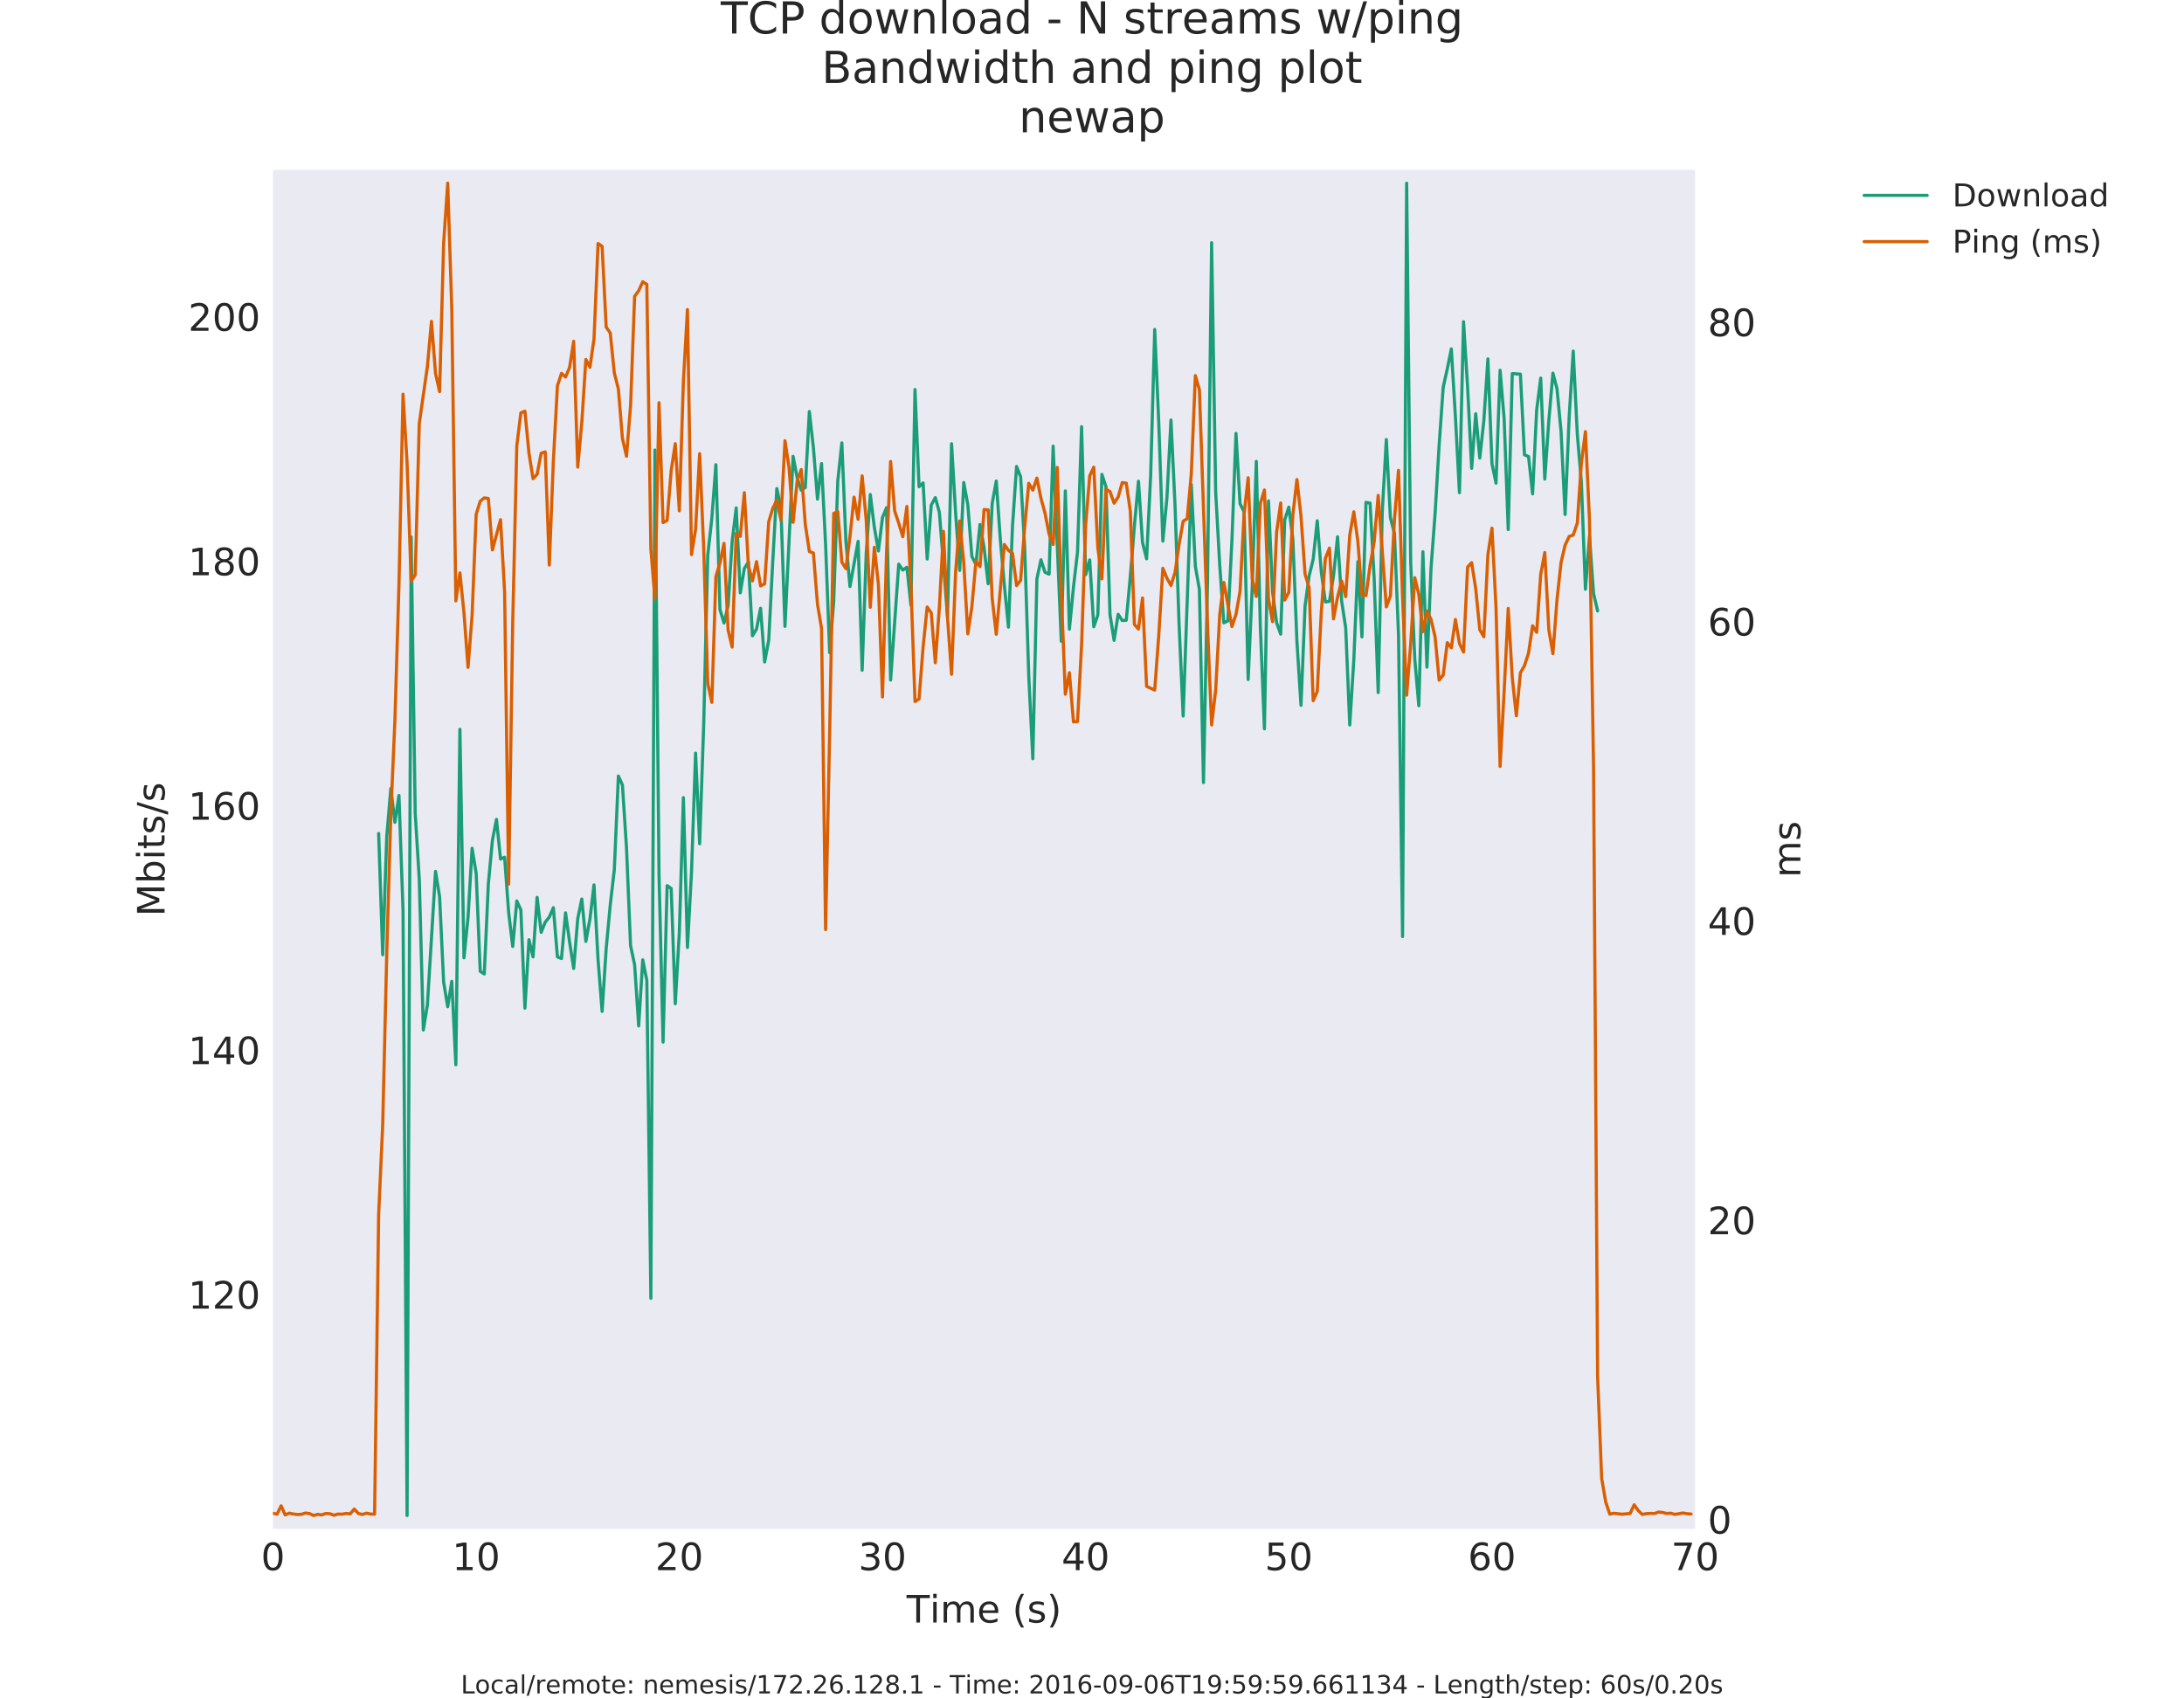 <?xml version="1.0" encoding="utf-8" standalone="no"?>
<!DOCTYPE svg PUBLIC "-//W3C//DTD SVG 1.1//EN"
  "http://www.w3.org/Graphics/SVG/1.1/DTD/svg11.dtd">
<!-- Created with matplotlib (http://matplotlib.org/) -->
<svg height="539pt" version="1.1" viewBox="0 0 693 539" width="693pt" xmlns="http://www.w3.org/2000/svg" xmlns:xlink="http://www.w3.org/1999/xlink">
 <defs>
  <style type="text/css">
*{stroke-linecap:butt;stroke-linejoin:round;stroke-miterlimit:100000;}
  </style>
 </defs>
 <g id="figure_1">
  <g id="patch_1">
   <path d="M 0 539.1 
L 693 539.1 
L 693 0 
L 0 0 
z
" style="fill:#ffffff;"/>
  </g>
  <g id="axes_1">
   <g id="patch_2">
    <path d="M 86.625 485.19 
L 537.877 485.19 
L 537.877 53.91 
L 86.625 53.91 
z
" style="fill:#eaeaf2;"/>
   </g>
   <g id="matplotlib.axis_1">
    <g id="xtick_1">
     <g id="line2d_1">
      <defs>
       <path d="M 0 0 
L 0 0 
" id="m872d7cd3b8" style="stroke:#262626;stroke-width:0.5;"/>
      </defs>
      <g>
       <use style="fill:#262626;stroke:#262626;stroke-width:0.5;" x="86.625" xlink:href="#m872d7cd3b8" y="485.19"/>
      </g>
     </g>
     <g id="line2d_2">
      <g>
       <use style="fill:#262626;stroke:#262626;stroke-width:0.5;" x="86.625" xlink:href="#m872d7cd3b8" y="53.91"/>
      </g>
     </g>
     <g id="text_1">
      <!-- 0 -->
      <defs>
       <path d="M 31.781 66.406 
Q 24.172 66.406 20.328 58.906 
Q 16.5 51.422 16.5 36.375 
Q 16.5 21.391 20.328 13.891 
Q 24.172 6.391 31.781 6.391 
Q 39.453 6.391 43.281 13.891 
Q 47.125 21.391 47.125 36.375 
Q 47.125 51.422 43.281 58.906 
Q 39.453 66.406 31.781 66.406 
M 31.781 74.219 
Q 44.047 74.219 50.516 64.516 
Q 56.984 54.828 56.984 36.375 
Q 56.984 17.969 50.516 8.266 
Q 44.047 -1.422 31.781 -1.422 
Q 19.531 -1.422 13.062 8.266 
Q 6.594 17.969 6.594 36.375 
Q 6.594 54.828 13.062 64.516 
Q 19.531 74.219 31.781 74.219 
" id="BitstreamVeraSans-Roman-30"/>
      </defs>
      <g style="fill:#262626;" transform="translate(82.808 498.308)scale(0.12 -0.12)">
       <use xlink:href="#BitstreamVeraSans-Roman-30"/>
      </g>
     </g>
    </g>
    <g id="xtick_2">
     <g id="line2d_3">
      <g>
       <use style="fill:#262626;stroke:#262626;stroke-width:0.5;" x="151.09" xlink:href="#m872d7cd3b8" y="485.19"/>
      </g>
     </g>
     <g id="line2d_4">
      <g>
       <use style="fill:#262626;stroke:#262626;stroke-width:0.5;" x="151.09" xlink:href="#m872d7cd3b8" y="53.91"/>
      </g>
     </g>
     <g id="text_2">
      <!-- 10 -->
      <defs>
       <path d="M 12.406 8.297 
L 28.516 8.297 
L 28.516 63.922 
L 10.984 60.406 
L 10.984 69.391 
L 28.422 72.906 
L 38.281 72.906 
L 38.281 8.297 
L 54.391 8.297 
L 54.391 0 
L 12.406 0 
z
" id="BitstreamVeraSans-Roman-31"/>
      </defs>
      <g style="fill:#262626;" transform="translate(143.455 498.308)scale(0.12 -0.12)">
       <use xlink:href="#BitstreamVeraSans-Roman-31"/>
       <use x="63.623" xlink:href="#BitstreamVeraSans-Roman-30"/>
      </g>
     </g>
    </g>
    <g id="xtick_3">
     <g id="line2d_5">
      <g>
       <use style="fill:#262626;stroke:#262626;stroke-width:0.5;" x="215.554" xlink:href="#m872d7cd3b8" y="485.19"/>
      </g>
     </g>
     <g id="line2d_6">
      <g>
       <use style="fill:#262626;stroke:#262626;stroke-width:0.5;" x="215.554" xlink:href="#m872d7cd3b8" y="53.91"/>
      </g>
     </g>
     <g id="text_3">
      <!-- 20 -->
      <defs>
       <path d="M 19.188 8.297 
L 53.609 8.297 
L 53.609 0 
L 7.328 0 
L 7.328 8.297 
Q 12.938 14.109 22.625 23.891 
Q 32.328 33.688 34.812 36.531 
Q 39.547 41.844 41.422 45.531 
Q 43.312 49.219 43.312 52.781 
Q 43.312 58.594 39.234 62.25 
Q 35.156 65.922 28.609 65.922 
Q 23.969 65.922 18.812 64.312 
Q 13.672 62.703 7.812 59.422 
L 7.812 69.391 
Q 13.766 71.781 18.938 73 
Q 24.125 74.219 28.422 74.219 
Q 39.75 74.219 46.484 68.547 
Q 53.219 62.891 53.219 53.422 
Q 53.219 48.922 51.531 44.891 
Q 49.859 40.875 45.406 35.406 
Q 44.188 33.984 37.641 27.219 
Q 31.109 20.453 19.188 8.297 
" id="BitstreamVeraSans-Roman-32"/>
      </defs>
      <g style="fill:#262626;" transform="translate(207.919 498.308)scale(0.12 -0.12)">
       <use xlink:href="#BitstreamVeraSans-Roman-32"/>
       <use x="63.623" xlink:href="#BitstreamVeraSans-Roman-30"/>
      </g>
     </g>
    </g>
    <g id="xtick_4">
     <g id="line2d_7">
      <g>
       <use style="fill:#262626;stroke:#262626;stroke-width:0.5;" x="280.019" xlink:href="#m872d7cd3b8" y="485.19"/>
      </g>
     </g>
     <g id="line2d_8">
      <g>
       <use style="fill:#262626;stroke:#262626;stroke-width:0.5;" x="280.019" xlink:href="#m872d7cd3b8" y="53.91"/>
      </g>
     </g>
     <g id="text_4">
      <!-- 30 -->
      <defs>
       <path d="M 40.578 39.312 
Q 47.656 37.797 51.625 33 
Q 55.609 28.219 55.609 21.188 
Q 55.609 10.406 48.188 4.484 
Q 40.766 -1.422 27.094 -1.422 
Q 22.516 -1.422 17.656 -0.516 
Q 12.797 0.391 7.625 2.203 
L 7.625 11.719 
Q 11.719 9.328 16.594 8.109 
Q 21.484 6.891 26.812 6.891 
Q 36.078 6.891 40.938 10.547 
Q 45.797 14.203 45.797 21.188 
Q 45.797 27.641 41.281 31.266 
Q 36.766 34.906 28.719 34.906 
L 20.219 34.906 
L 20.219 43.016 
L 29.109 43.016 
Q 36.375 43.016 40.234 45.922 
Q 44.094 48.828 44.094 54.297 
Q 44.094 59.906 40.109 62.906 
Q 36.141 65.922 28.719 65.922 
Q 24.656 65.922 20.016 65.031 
Q 15.375 64.156 9.812 62.312 
L 9.812 71.094 
Q 15.438 72.656 20.344 73.438 
Q 25.25 74.219 29.594 74.219 
Q 40.828 74.219 47.359 69.109 
Q 53.906 64.016 53.906 55.328 
Q 53.906 49.266 50.438 45.094 
Q 46.969 40.922 40.578 39.312 
" id="BitstreamVeraSans-Roman-33"/>
      </defs>
      <g style="fill:#262626;" transform="translate(272.384 498.308)scale(0.12 -0.12)">
       <use xlink:href="#BitstreamVeraSans-Roman-33"/>
       <use x="63.623" xlink:href="#BitstreamVeraSans-Roman-30"/>
      </g>
     </g>
    </g>
    <g id="xtick_5">
     <g id="line2d_9">
      <g>
       <use style="fill:#262626;stroke:#262626;stroke-width:0.5;" x="344.483" xlink:href="#m872d7cd3b8" y="485.19"/>
      </g>
     </g>
     <g id="line2d_10">
      <g>
       <use style="fill:#262626;stroke:#262626;stroke-width:0.5;" x="344.483" xlink:href="#m872d7cd3b8" y="53.91"/>
      </g>
     </g>
     <g id="text_5">
      <!-- 40 -->
      <defs>
       <path d="M 37.797 64.312 
L 12.891 25.391 
L 37.797 25.391 
z
M 35.203 72.906 
L 47.609 72.906 
L 47.609 25.391 
L 58.016 25.391 
L 58.016 17.188 
L 47.609 17.188 
L 47.609 0 
L 37.797 0 
L 37.797 17.188 
L 4.891 17.188 
L 4.891 26.703 
z
" id="BitstreamVeraSans-Roman-34"/>
      </defs>
      <g style="fill:#262626;" transform="translate(336.848 498.308)scale(0.12 -0.12)">
       <use xlink:href="#BitstreamVeraSans-Roman-34"/>
       <use x="63.623" xlink:href="#BitstreamVeraSans-Roman-30"/>
      </g>
     </g>
    </g>
    <g id="xtick_6">
     <g id="line2d_11">
      <g>
       <use style="fill:#262626;stroke:#262626;stroke-width:0.5;" x="408.948" xlink:href="#m872d7cd3b8" y="485.19"/>
      </g>
     </g>
     <g id="line2d_12">
      <g>
       <use style="fill:#262626;stroke:#262626;stroke-width:0.5;" x="408.948" xlink:href="#m872d7cd3b8" y="53.91"/>
      </g>
     </g>
     <g id="text_6">
      <!-- 50 -->
      <defs>
       <path d="M 10.797 72.906 
L 49.516 72.906 
L 49.516 64.594 
L 19.828 64.594 
L 19.828 46.734 
Q 21.969 47.469 24.109 47.828 
Q 26.266 48.188 28.422 48.188 
Q 40.625 48.188 47.75 41.5 
Q 54.891 34.812 54.891 23.391 
Q 54.891 11.625 47.562 5.094 
Q 40.234 -1.422 26.906 -1.422 
Q 22.312 -1.422 17.547 -0.641 
Q 12.797 0.141 7.719 1.703 
L 7.719 11.625 
Q 12.109 9.234 16.797 8.062 
Q 21.484 6.891 26.703 6.891 
Q 35.156 6.891 40.078 11.328 
Q 45.016 15.766 45.016 23.391 
Q 45.016 31 40.078 35.438 
Q 35.156 39.891 26.703 39.891 
Q 22.75 39.891 18.812 39.016 
Q 14.891 38.141 10.797 36.281 
z
" id="BitstreamVeraSans-Roman-35"/>
      </defs>
      <g style="fill:#262626;" transform="translate(401.313 498.308)scale(0.12 -0.12)">
       <use xlink:href="#BitstreamVeraSans-Roman-35"/>
       <use x="63.623" xlink:href="#BitstreamVeraSans-Roman-30"/>
      </g>
     </g>
    </g>
    <g id="xtick_7">
     <g id="line2d_13">
      <g>
       <use style="fill:#262626;stroke:#262626;stroke-width:0.5;" x="473.412" xlink:href="#m872d7cd3b8" y="485.19"/>
      </g>
     </g>
     <g id="line2d_14">
      <g>
       <use style="fill:#262626;stroke:#262626;stroke-width:0.5;" x="473.412" xlink:href="#m872d7cd3b8" y="53.91"/>
      </g>
     </g>
     <g id="text_7">
      <!-- 60 -->
      <defs>
       <path d="M 33.016 40.375 
Q 26.375 40.375 22.484 35.828 
Q 18.609 31.297 18.609 23.391 
Q 18.609 15.531 22.484 10.953 
Q 26.375 6.391 33.016 6.391 
Q 39.656 6.391 43.531 10.953 
Q 47.406 15.531 47.406 23.391 
Q 47.406 31.297 43.531 35.828 
Q 39.656 40.375 33.016 40.375 
M 52.594 71.297 
L 52.594 62.312 
Q 48.875 64.062 45.094 64.984 
Q 41.312 65.922 37.594 65.922 
Q 27.828 65.922 22.672 59.328 
Q 17.531 52.734 16.797 39.406 
Q 19.672 43.656 24.016 45.922 
Q 28.375 48.188 33.594 48.188 
Q 44.578 48.188 50.953 41.516 
Q 57.328 34.859 57.328 23.391 
Q 57.328 12.156 50.688 5.359 
Q 44.047 -1.422 33.016 -1.422 
Q 20.359 -1.422 13.672 8.266 
Q 6.984 17.969 6.984 36.375 
Q 6.984 53.656 15.188 63.938 
Q 23.391 74.219 37.203 74.219 
Q 40.922 74.219 44.703 73.484 
Q 48.484 72.75 52.594 71.297 
" id="BitstreamVeraSans-Roman-36"/>
      </defs>
      <g style="fill:#262626;" transform="translate(465.777 498.308)scale(0.12 -0.12)">
       <use xlink:href="#BitstreamVeraSans-Roman-36"/>
       <use x="63.623" xlink:href="#BitstreamVeraSans-Roman-30"/>
      </g>
     </g>
    </g>
    <g id="xtick_8">
     <g id="line2d_15">
      <g>
       <use style="fill:#262626;stroke:#262626;stroke-width:0.5;" x="537.877" xlink:href="#m872d7cd3b8" y="485.19"/>
      </g>
     </g>
     <g id="line2d_16">
      <g>
       <use style="fill:#262626;stroke:#262626;stroke-width:0.5;" x="537.877" xlink:href="#m872d7cd3b8" y="53.91"/>
      </g>
     </g>
     <g id="text_8">
      <!-- 70 -->
      <defs>
       <path d="M 8.203 72.906 
L 55.078 72.906 
L 55.078 68.703 
L 28.609 0 
L 18.312 0 
L 43.219 64.594 
L 8.203 64.594 
z
" id="BitstreamVeraSans-Roman-37"/>
      </defs>
      <g style="fill:#262626;" transform="translate(530.242 498.308)scale(0.12 -0.12)">
       <use xlink:href="#BitstreamVeraSans-Roman-37"/>
       <use x="63.623" xlink:href="#BitstreamVeraSans-Roman-30"/>
      </g>
     </g>
    </g>
    <g id="xtick_9">
     <g id="line2d_17">
      <g>
       <use style="fill:#262626;stroke:#262626;stroke-width:0.5;" x="99.518" xlink:href="#m872d7cd3b8" y="485.19"/>
      </g>
     </g>
     <g id="line2d_18">
      <g>
       <use style="fill:#262626;stroke:#262626;stroke-width:0.5;" x="99.518" xlink:href="#m872d7cd3b8" y="53.91"/>
      </g>
     </g>
    </g>
    <g id="xtick_10">
     <g id="line2d_19">
      <g>
       <use style="fill:#262626;stroke:#262626;stroke-width:0.5;" x="112.411" xlink:href="#m872d7cd3b8" y="485.19"/>
      </g>
     </g>
     <g id="line2d_20">
      <g>
       <use style="fill:#262626;stroke:#262626;stroke-width:0.5;" x="112.411" xlink:href="#m872d7cd3b8" y="53.91"/>
      </g>
     </g>
    </g>
    <g id="xtick_11">
     <g id="line2d_21">
      <g>
       <use style="fill:#262626;stroke:#262626;stroke-width:0.5;" x="125.304" xlink:href="#m872d7cd3b8" y="485.19"/>
      </g>
     </g>
     <g id="line2d_22">
      <g>
       <use style="fill:#262626;stroke:#262626;stroke-width:0.5;" x="125.304" xlink:href="#m872d7cd3b8" y="53.91"/>
      </g>
     </g>
    </g>
    <g id="xtick_12">
     <g id="line2d_23">
      <g>
       <use style="fill:#262626;stroke:#262626;stroke-width:0.5;" x="138.197" xlink:href="#m872d7cd3b8" y="485.19"/>
      </g>
     </g>
     <g id="line2d_24">
      <g>
       <use style="fill:#262626;stroke:#262626;stroke-width:0.5;" x="138.197" xlink:href="#m872d7cd3b8" y="53.91"/>
      </g>
     </g>
    </g>
    <g id="xtick_13">
     <g id="line2d_25">
      <g>
       <use style="fill:#262626;stroke:#262626;stroke-width:0.5;" x="163.982" xlink:href="#m872d7cd3b8" y="485.19"/>
      </g>
     </g>
     <g id="line2d_26">
      <g>
       <use style="fill:#262626;stroke:#262626;stroke-width:0.5;" x="163.982" xlink:href="#m872d7cd3b8" y="53.91"/>
      </g>
     </g>
    </g>
    <g id="xtick_14">
     <g id="line2d_27">
      <g>
       <use style="fill:#262626;stroke:#262626;stroke-width:0.5;" x="176.875" xlink:href="#m872d7cd3b8" y="485.19"/>
      </g>
     </g>
     <g id="line2d_28">
      <g>
       <use style="fill:#262626;stroke:#262626;stroke-width:0.5;" x="176.875" xlink:href="#m872d7cd3b8" y="53.91"/>
      </g>
     </g>
    </g>
    <g id="xtick_15">
     <g id="line2d_29">
      <g>
       <use style="fill:#262626;stroke:#262626;stroke-width:0.5;" x="189.768" xlink:href="#m872d7cd3b8" y="485.19"/>
      </g>
     </g>
     <g id="line2d_30">
      <g>
       <use style="fill:#262626;stroke:#262626;stroke-width:0.5;" x="189.768" xlink:href="#m872d7cd3b8" y="53.91"/>
      </g>
     </g>
    </g>
    <g id="xtick_16">
     <g id="line2d_31">
      <g>
       <use style="fill:#262626;stroke:#262626;stroke-width:0.5;" x="202.661" xlink:href="#m872d7cd3b8" y="485.19"/>
      </g>
     </g>
     <g id="line2d_32">
      <g>
       <use style="fill:#262626;stroke:#262626;stroke-width:0.5;" x="202.661" xlink:href="#m872d7cd3b8" y="53.91"/>
      </g>
     </g>
    </g>
    <g id="xtick_17">
     <g id="line2d_33">
      <g>
       <use style="fill:#262626;stroke:#262626;stroke-width:0.5;" x="228.447" xlink:href="#m872d7cd3b8" y="485.19"/>
      </g>
     </g>
     <g id="line2d_34">
      <g>
       <use style="fill:#262626;stroke:#262626;stroke-width:0.5;" x="228.447" xlink:href="#m872d7cd3b8" y="53.91"/>
      </g>
     </g>
    </g>
    <g id="xtick_18">
     <g id="line2d_35">
      <g>
       <use style="fill:#262626;stroke:#262626;stroke-width:0.5;" x="241.34" xlink:href="#m872d7cd3b8" y="485.19"/>
      </g>
     </g>
     <g id="line2d_36">
      <g>
       <use style="fill:#262626;stroke:#262626;stroke-width:0.5;" x="241.34" xlink:href="#m872d7cd3b8" y="53.91"/>
      </g>
     </g>
    </g>
    <g id="xtick_19">
     <g id="line2d_37">
      <g>
       <use style="fill:#262626;stroke:#262626;stroke-width:0.5;" x="254.233" xlink:href="#m872d7cd3b8" y="485.19"/>
      </g>
     </g>
     <g id="line2d_38">
      <g>
       <use style="fill:#262626;stroke:#262626;stroke-width:0.5;" x="254.233" xlink:href="#m872d7cd3b8" y="53.91"/>
      </g>
     </g>
    </g>
    <g id="xtick_20">
     <g id="line2d_39">
      <g>
       <use style="fill:#262626;stroke:#262626;stroke-width:0.5;" x="267.126" xlink:href="#m872d7cd3b8" y="485.19"/>
      </g>
     </g>
     <g id="line2d_40">
      <g>
       <use style="fill:#262626;stroke:#262626;stroke-width:0.5;" x="267.126" xlink:href="#m872d7cd3b8" y="53.91"/>
      </g>
     </g>
    </g>
    <g id="xtick_21">
     <g id="line2d_41">
      <g>
       <use style="fill:#262626;stroke:#262626;stroke-width:0.5;" x="292.912" xlink:href="#m872d7cd3b8" y="485.19"/>
      </g>
     </g>
     <g id="line2d_42">
      <g>
       <use style="fill:#262626;stroke:#262626;stroke-width:0.5;" x="292.912" xlink:href="#m872d7cd3b8" y="53.91"/>
      </g>
     </g>
    </g>
    <g id="xtick_22">
     <g id="line2d_43">
      <g>
       <use style="fill:#262626;stroke:#262626;stroke-width:0.5;" x="305.804" xlink:href="#m872d7cd3b8" y="485.19"/>
      </g>
     </g>
     <g id="line2d_44">
      <g>
       <use style="fill:#262626;stroke:#262626;stroke-width:0.5;" x="305.804" xlink:href="#m872d7cd3b8" y="53.91"/>
      </g>
     </g>
    </g>
    <g id="xtick_23">
     <g id="line2d_45">
      <g>
       <use style="fill:#262626;stroke:#262626;stroke-width:0.5;" x="318.697" xlink:href="#m872d7cd3b8" y="485.19"/>
      </g>
     </g>
     <g id="line2d_46">
      <g>
       <use style="fill:#262626;stroke:#262626;stroke-width:0.5;" x="318.697" xlink:href="#m872d7cd3b8" y="53.91"/>
      </g>
     </g>
    </g>
    <g id="xtick_24">
     <g id="line2d_47">
      <g>
       <use style="fill:#262626;stroke:#262626;stroke-width:0.5;" x="331.59" xlink:href="#m872d7cd3b8" y="485.19"/>
      </g>
     </g>
     <g id="line2d_48">
      <g>
       <use style="fill:#262626;stroke:#262626;stroke-width:0.5;" x="331.59" xlink:href="#m872d7cd3b8" y="53.91"/>
      </g>
     </g>
    </g>
    <g id="xtick_25">
     <g id="line2d_49">
      <g>
       <use style="fill:#262626;stroke:#262626;stroke-width:0.5;" x="357.376" xlink:href="#m872d7cd3b8" y="485.19"/>
      </g>
     </g>
     <g id="line2d_50">
      <g>
       <use style="fill:#262626;stroke:#262626;stroke-width:0.5;" x="357.376" xlink:href="#m872d7cd3b8" y="53.91"/>
      </g>
     </g>
    </g>
    <g id="xtick_26">
     <g id="line2d_51">
      <g>
       <use style="fill:#262626;stroke:#262626;stroke-width:0.5;" x="370.269" xlink:href="#m872d7cd3b8" y="485.19"/>
      </g>
     </g>
     <g id="line2d_52">
      <g>
       <use style="fill:#262626;stroke:#262626;stroke-width:0.5;" x="370.269" xlink:href="#m872d7cd3b8" y="53.91"/>
      </g>
     </g>
    </g>
    <g id="xtick_27">
     <g id="line2d_53">
      <g>
       <use style="fill:#262626;stroke:#262626;stroke-width:0.5;" x="383.162" xlink:href="#m872d7cd3b8" y="485.19"/>
      </g>
     </g>
     <g id="line2d_54">
      <g>
       <use style="fill:#262626;stroke:#262626;stroke-width:0.5;" x="383.162" xlink:href="#m872d7cd3b8" y="53.91"/>
      </g>
     </g>
    </g>
    <g id="xtick_28">
     <g id="line2d_55">
      <g>
       <use style="fill:#262626;stroke:#262626;stroke-width:0.5;" x="396.055" xlink:href="#m872d7cd3b8" y="485.19"/>
      </g>
     </g>
     <g id="line2d_56">
      <g>
       <use style="fill:#262626;stroke:#262626;stroke-width:0.5;" x="396.055" xlink:href="#m872d7cd3b8" y="53.91"/>
      </g>
     </g>
    </g>
    <g id="xtick_29">
     <g id="line2d_57">
      <g>
       <use style="fill:#262626;stroke:#262626;stroke-width:0.5;" x="421.841" xlink:href="#m872d7cd3b8" y="485.19"/>
      </g>
     </g>
     <g id="line2d_58">
      <g>
       <use style="fill:#262626;stroke:#262626;stroke-width:0.5;" x="421.841" xlink:href="#m872d7cd3b8" y="53.91"/>
      </g>
     </g>
    </g>
    <g id="xtick_30">
     <g id="line2d_59">
      <g>
       <use style="fill:#262626;stroke:#262626;stroke-width:0.5;" x="434.734" xlink:href="#m872d7cd3b8" y="485.19"/>
      </g>
     </g>
     <g id="line2d_60">
      <g>
       <use style="fill:#262626;stroke:#262626;stroke-width:0.5;" x="434.734" xlink:href="#m872d7cd3b8" y="53.91"/>
      </g>
     </g>
    </g>
    <g id="xtick_31">
     <g id="line2d_61">
      <g>
       <use style="fill:#262626;stroke:#262626;stroke-width:0.5;" x="447.627" xlink:href="#m872d7cd3b8" y="485.19"/>
      </g>
     </g>
     <g id="line2d_62">
      <g>
       <use style="fill:#262626;stroke:#262626;stroke-width:0.5;" x="447.627" xlink:href="#m872d7cd3b8" y="53.91"/>
      </g>
     </g>
    </g>
    <g id="xtick_32">
     <g id="line2d_63">
      <g>
       <use style="fill:#262626;stroke:#262626;stroke-width:0.5;" x="460.519" xlink:href="#m872d7cd3b8" y="485.19"/>
      </g>
     </g>
     <g id="line2d_64">
      <g>
       <use style="fill:#262626;stroke:#262626;stroke-width:0.5;" x="460.519" xlink:href="#m872d7cd3b8" y="53.91"/>
      </g>
     </g>
    </g>
    <g id="xtick_33">
     <g id="line2d_65">
      <g>
       <use style="fill:#262626;stroke:#262626;stroke-width:0.5;" x="486.305" xlink:href="#m872d7cd3b8" y="485.19"/>
      </g>
     </g>
     <g id="line2d_66">
      <g>
       <use style="fill:#262626;stroke:#262626;stroke-width:0.5;" x="486.305" xlink:href="#m872d7cd3b8" y="53.91"/>
      </g>
     </g>
    </g>
    <g id="xtick_34">
     <g id="line2d_67">
      <g>
       <use style="fill:#262626;stroke:#262626;stroke-width:0.5;" x="499.198" xlink:href="#m872d7cd3b8" y="485.19"/>
      </g>
     </g>
     <g id="line2d_68">
      <g>
       <use style="fill:#262626;stroke:#262626;stroke-width:0.5;" x="499.198" xlink:href="#m872d7cd3b8" y="53.91"/>
      </g>
     </g>
    </g>
    <g id="xtick_35">
     <g id="line2d_69">
      <g>
       <use style="fill:#262626;stroke:#262626;stroke-width:0.5;" x="512.091" xlink:href="#m872d7cd3b8" y="485.19"/>
      </g>
     </g>
     <g id="line2d_70">
      <g>
       <use style="fill:#262626;stroke:#262626;stroke-width:0.5;" x="512.091" xlink:href="#m872d7cd3b8" y="53.91"/>
      </g>
     </g>
    </g>
    <g id="xtick_36">
     <g id="line2d_71">
      <g>
       <use style="fill:#262626;stroke:#262626;stroke-width:0.5;" x="524.984" xlink:href="#m872d7cd3b8" y="485.19"/>
      </g>
     </g>
     <g id="line2d_72">
      <g>
       <use style="fill:#262626;stroke:#262626;stroke-width:0.5;" x="524.984" xlink:href="#m872d7cd3b8" y="53.91"/>
      </g>
     </g>
    </g>
    <g id="text_9">
     <!-- Time (s) -->
     <defs>
      <path id="BitstreamVeraSans-Roman-20"/>
      <path d="M 8.016 75.875 
L 15.828 75.875 
Q 23.141 64.359 26.781 53.312 
Q 30.422 42.281 30.422 31.391 
Q 30.422 20.453 26.781 9.375 
Q 23.141 -1.703 15.828 -13.188 
L 8.016 -13.188 
Q 14.5 -2 17.703 9.062 
Q 20.906 20.125 20.906 31.391 
Q 20.906 42.672 17.703 53.656 
Q 14.5 64.656 8.016 75.875 
" id="BitstreamVeraSans-Roman-29"/>
      <path d="M 31 75.875 
Q 24.469 64.656 21.281 53.656 
Q 18.109 42.672 18.109 31.391 
Q 18.109 20.125 21.312 9.062 
Q 24.516 -2 31 -13.188 
L 23.188 -13.188 
Q 15.875 -1.703 12.234 9.375 
Q 8.594 20.453 8.594 31.391 
Q 8.594 42.281 12.203 53.312 
Q 15.828 64.359 23.188 75.875 
z
" id="BitstreamVeraSans-Roman-28"/>
      <path d="M 9.422 54.688 
L 18.406 54.688 
L 18.406 0 
L 9.422 0 
z
M 9.422 75.984 
L 18.406 75.984 
L 18.406 64.594 
L 9.422 64.594 
z
" id="BitstreamVeraSans-Roman-69"/>
      <path d="M 52 44.188 
Q 55.375 50.25 60.062 53.125 
Q 64.75 56 71.094 56 
Q 79.641 56 84.281 50.016 
Q 88.922 44.047 88.922 33.016 
L 88.922 0 
L 79.891 0 
L 79.891 32.719 
Q 79.891 40.578 77.094 44.375 
Q 74.312 48.188 68.609 48.188 
Q 61.625 48.188 57.562 43.547 
Q 53.516 38.922 53.516 30.906 
L 53.516 0 
L 44.484 0 
L 44.484 32.719 
Q 44.484 40.625 41.703 44.406 
Q 38.922 48.188 33.109 48.188 
Q 26.219 48.188 22.156 43.531 
Q 18.109 38.875 18.109 30.906 
L 18.109 0 
L 9.078 0 
L 9.078 54.688 
L 18.109 54.688 
L 18.109 46.188 
Q 21.188 51.219 25.484 53.609 
Q 29.781 56 35.688 56 
Q 41.656 56 45.828 52.969 
Q 50 49.953 52 44.188 
" id="BitstreamVeraSans-Roman-6d"/>
      <path d="M 56.203 29.594 
L 56.203 25.203 
L 14.891 25.203 
Q 15.484 15.922 20.484 11.062 
Q 25.484 6.203 34.422 6.203 
Q 39.594 6.203 44.453 7.469 
Q 49.312 8.734 54.109 11.281 
L 54.109 2.781 
Q 49.266 0.734 44.188 -0.344 
Q 39.109 -1.422 33.891 -1.422 
Q 20.797 -1.422 13.156 6.188 
Q 5.516 13.812 5.516 26.812 
Q 5.516 40.234 12.766 48.109 
Q 20.016 56 32.328 56 
Q 43.359 56 49.781 48.891 
Q 56.203 41.797 56.203 29.594 
M 47.219 32.234 
Q 47.125 39.594 43.094 43.984 
Q 39.062 48.391 32.422 48.391 
Q 24.906 48.391 20.391 44.141 
Q 15.875 39.891 15.188 32.172 
z
" id="BitstreamVeraSans-Roman-65"/>
      <path d="M -0.297 72.906 
L 61.375 72.906 
L 61.375 64.594 
L 35.5 64.594 
L 35.5 0 
L 25.594 0 
L 25.594 64.594 
L -0.297 64.594 
z
" id="BitstreamVeraSans-Roman-54"/>
      <path d="M 44.281 53.078 
L 44.281 44.578 
Q 40.484 46.531 36.375 47.5 
Q 32.281 48.484 27.875 48.484 
Q 21.188 48.484 17.844 46.438 
Q 14.5 44.391 14.5 40.281 
Q 14.5 37.156 16.891 35.375 
Q 19.281 33.594 26.516 31.984 
L 29.594 31.297 
Q 39.156 29.25 43.188 25.516 
Q 47.219 21.781 47.219 15.094 
Q 47.219 7.469 41.188 3.016 
Q 35.156 -1.422 24.609 -1.422 
Q 20.219 -1.422 15.453 -0.562 
Q 10.688 0.297 5.422 2 
L 5.422 11.281 
Q 10.406 8.688 15.234 7.391 
Q 20.062 6.109 24.812 6.109 
Q 31.156 6.109 34.562 8.281 
Q 37.984 10.453 37.984 14.406 
Q 37.984 18.062 35.516 20.016 
Q 33.062 21.969 24.703 23.781 
L 21.578 24.516 
Q 13.234 26.266 9.516 29.906 
Q 5.812 33.547 5.812 39.891 
Q 5.812 47.609 11.281 51.797 
Q 16.75 56 26.812 56 
Q 31.781 56 36.172 55.266 
Q 40.578 54.547 44.281 53.078 
" id="BitstreamVeraSans-Roman-73"/>
     </defs>
     <g style="fill:#262626;" transform="translate(287.672 514.922)scale(0.12 -0.12)">
      <use xlink:href="#BitstreamVeraSans-Roman-54"/>
      <use x="61.037" xlink:href="#BitstreamVeraSans-Roman-69"/>
      <use x="88.82" xlink:href="#BitstreamVeraSans-Roman-6d"/>
      <use x="186.232" xlink:href="#BitstreamVeraSans-Roman-65"/>
      <use x="247.756" xlink:href="#BitstreamVeraSans-Roman-20"/>
      <use x="279.543" xlink:href="#BitstreamVeraSans-Roman-28"/>
      <use x="318.557" xlink:href="#BitstreamVeraSans-Roman-73"/>
      <use x="370.656" xlink:href="#BitstreamVeraSans-Roman-29"/>
     </g>
    </g>
   </g>
   <g id="matplotlib.axis_2">
    <g id="ytick_1">
     <g id="line2d_73">
      <g>
       <use style="fill:#262626;stroke:#262626;stroke-width:0.5;" x="86.625" xlink:href="#m872d7cd3b8" y="411.991"/>
      </g>
     </g>
     <g id="text_10">
      <!-- 120 -->
      <g style="fill:#262626;" transform="translate(59.72 415.302)scale(0.12 -0.12)">
       <use xlink:href="#BitstreamVeraSans-Roman-31"/>
       <use x="63.623" xlink:href="#BitstreamVeraSans-Roman-32"/>
       <use x="127.246" xlink:href="#BitstreamVeraSans-Roman-30"/>
      </g>
     </g>
    </g>
    <g id="ytick_2">
     <g id="line2d_74">
      <g>
       <use style="fill:#262626;stroke:#262626;stroke-width:0.5;" x="86.625" xlink:href="#m872d7cd3b8" y="334.414"/>
      </g>
     </g>
     <g id="text_11">
      <!-- 140 -->
      <g style="fill:#262626;" transform="translate(59.72 337.725)scale(0.12 -0.12)">
       <use xlink:href="#BitstreamVeraSans-Roman-31"/>
       <use x="63.623" xlink:href="#BitstreamVeraSans-Roman-34"/>
       <use x="127.246" xlink:href="#BitstreamVeraSans-Roman-30"/>
      </g>
     </g>
    </g>
    <g id="ytick_3">
     <g id="line2d_75">
      <g>
       <use style="fill:#262626;stroke:#262626;stroke-width:0.5;" x="86.625" xlink:href="#m872d7cd3b8" y="256.837"/>
      </g>
     </g>
     <g id="text_12">
      <!-- 160 -->
      <g style="fill:#262626;" transform="translate(59.72 260.148)scale(0.12 -0.12)">
       <use xlink:href="#BitstreamVeraSans-Roman-31"/>
       <use x="63.623" xlink:href="#BitstreamVeraSans-Roman-36"/>
       <use x="127.246" xlink:href="#BitstreamVeraSans-Roman-30"/>
      </g>
     </g>
    </g>
    <g id="ytick_4">
     <g id="line2d_76">
      <g>
       <use style="fill:#262626;stroke:#262626;stroke-width:0.5;" x="86.625" xlink:href="#m872d7cd3b8" y="179.26"/>
      </g>
     </g>
     <g id="text_13">
      <!-- 180 -->
      <defs>
       <path d="M 31.781 34.625 
Q 24.75 34.625 20.719 30.859 
Q 16.703 27.094 16.703 20.516 
Q 16.703 13.922 20.719 10.156 
Q 24.75 6.391 31.781 6.391 
Q 38.812 6.391 42.859 10.172 
Q 46.922 13.969 46.922 20.516 
Q 46.922 27.094 42.891 30.859 
Q 38.875 34.625 31.781 34.625 
M 21.922 38.812 
Q 15.578 40.375 12.031 44.719 
Q 8.5 49.078 8.5 55.328 
Q 8.5 64.062 14.719 69.141 
Q 20.953 74.219 31.781 74.219 
Q 42.672 74.219 48.875 69.141 
Q 55.078 64.062 55.078 55.328 
Q 55.078 49.078 51.531 44.719 
Q 48 40.375 41.703 38.812 
Q 48.828 37.156 52.797 32.312 
Q 56.781 27.484 56.781 20.516 
Q 56.781 9.906 50.312 4.234 
Q 43.844 -1.422 31.781 -1.422 
Q 19.734 -1.422 13.25 4.234 
Q 6.781 9.906 6.781 20.516 
Q 6.781 27.484 10.781 32.312 
Q 14.797 37.156 21.922 38.812 
M 18.312 54.391 
Q 18.312 48.734 21.844 45.562 
Q 25.391 42.391 31.781 42.391 
Q 38.141 42.391 41.719 45.562 
Q 45.312 48.734 45.312 54.391 
Q 45.312 60.062 41.719 63.234 
Q 38.141 66.406 31.781 66.406 
Q 25.391 66.406 21.844 63.234 
Q 18.312 60.062 18.312 54.391 
" id="BitstreamVeraSans-Roman-38"/>
      </defs>
      <g style="fill:#262626;" transform="translate(59.72 182.571)scale(0.12 -0.12)">
       <use xlink:href="#BitstreamVeraSans-Roman-31"/>
       <use x="63.623" xlink:href="#BitstreamVeraSans-Roman-38"/>
       <use x="127.246" xlink:href="#BitstreamVeraSans-Roman-30"/>
      </g>
     </g>
    </g>
    <g id="ytick_5">
     <g id="line2d_77">
      <g>
       <use style="fill:#262626;stroke:#262626;stroke-width:0.5;" x="86.625" xlink:href="#m872d7cd3b8" y="101.683"/>
      </g>
     </g>
     <g id="text_14">
      <!-- 200 -->
      <g style="fill:#262626;" transform="translate(59.72 104.994)scale(0.12 -0.12)">
       <use xlink:href="#BitstreamVeraSans-Roman-32"/>
       <use x="63.623" xlink:href="#BitstreamVeraSans-Roman-30"/>
       <use x="127.246" xlink:href="#BitstreamVeraSans-Roman-30"/>
      </g>
     </g>
    </g>
    <g id="ytick_6">
     <g id="line2d_78">
      <g>
       <use style="fill:#262626;stroke:#262626;stroke-width:0.5;" x="86.625" xlink:href="#m872d7cd3b8" y="470.173"/>
      </g>
     </g>
    </g>
    <g id="ytick_7">
     <g id="line2d_79">
      <g>
       <use style="fill:#262626;stroke:#262626;stroke-width:0.5;" x="86.625" xlink:href="#m872d7cd3b8" y="450.779"/>
      </g>
     </g>
    </g>
    <g id="ytick_8">
     <g id="line2d_80">
      <g>
       <use style="fill:#262626;stroke:#262626;stroke-width:0.5;" x="86.625" xlink:href="#m872d7cd3b8" y="431.385"/>
      </g>
     </g>
    </g>
    <g id="ytick_9">
     <g id="line2d_81">
      <g>
       <use style="fill:#262626;stroke:#262626;stroke-width:0.5;" x="86.625" xlink:href="#m872d7cd3b8" y="392.596"/>
      </g>
     </g>
    </g>
    <g id="ytick_10">
     <g id="line2d_82">
      <g>
       <use style="fill:#262626;stroke:#262626;stroke-width:0.5;" x="86.625" xlink:href="#m872d7cd3b8" y="373.202"/>
      </g>
     </g>
    </g>
    <g id="ytick_11">
     <g id="line2d_83">
      <g>
       <use style="fill:#262626;stroke:#262626;stroke-width:0.5;" x="86.625" xlink:href="#m872d7cd3b8" y="353.808"/>
      </g>
     </g>
    </g>
    <g id="ytick_12">
     <g id="line2d_84">
      <g>
       <use style="fill:#262626;stroke:#262626;stroke-width:0.5;" x="86.625" xlink:href="#m872d7cd3b8" y="315.019"/>
      </g>
     </g>
    </g>
    <g id="ytick_13">
     <g id="line2d_85">
      <g>
       <use style="fill:#262626;stroke:#262626;stroke-width:0.5;" x="86.625" xlink:href="#m872d7cd3b8" y="295.625"/>
      </g>
     </g>
    </g>
    <g id="ytick_14">
     <g id="line2d_86">
      <g>
       <use style="fill:#262626;stroke:#262626;stroke-width:0.5;" x="86.625" xlink:href="#m872d7cd3b8" y="276.231"/>
      </g>
     </g>
    </g>
    <g id="ytick_15">
     <g id="line2d_87">
      <g>
       <use style="fill:#262626;stroke:#262626;stroke-width:0.5;" x="86.625" xlink:href="#m872d7cd3b8" y="237.442"/>
      </g>
     </g>
    </g>
    <g id="ytick_16">
     <g id="line2d_88">
      <g>
       <use style="fill:#262626;stroke:#262626;stroke-width:0.5;" x="86.625" xlink:href="#m872d7cd3b8" y="218.048"/>
      </g>
     </g>
    </g>
    <g id="ytick_17">
     <g id="line2d_89">
      <g>
       <use style="fill:#262626;stroke:#262626;stroke-width:0.5;" x="86.625" xlink:href="#m872d7cd3b8" y="198.654"/>
      </g>
     </g>
    </g>
    <g id="ytick_18">
     <g id="line2d_90">
      <g>
       <use style="fill:#262626;stroke:#262626;stroke-width:0.5;" x="86.625" xlink:href="#m872d7cd3b8" y="159.865"/>
      </g>
     </g>
    </g>
    <g id="ytick_19">
     <g id="line2d_91">
      <g>
       <use style="fill:#262626;stroke:#262626;stroke-width:0.5;" x="86.625" xlink:href="#m872d7cd3b8" y="140.471"/>
      </g>
     </g>
    </g>
    <g id="ytick_20">
     <g id="line2d_92">
      <g>
       <use style="fill:#262626;stroke:#262626;stroke-width:0.5;" x="86.625" xlink:href="#m872d7cd3b8" y="121.077"/>
      </g>
     </g>
    </g>
    <g id="ytick_21">
     <g id="line2d_93">
      <g>
       <use style="fill:#262626;stroke:#262626;stroke-width:0.5;" x="86.625" xlink:href="#m872d7cd3b8" y="82.288"/>
      </g>
     </g>
    </g>
    <g id="ytick_22">
     <g id="line2d_94">
      <g>
       <use style="fill:#262626;stroke:#262626;stroke-width:0.5;" x="86.625" xlink:href="#m872d7cd3b8" y="62.894"/>
      </g>
     </g>
    </g>
    <g id="text_15">
     <!-- Mbits/s -->
     <defs>
      <path d="M 18.312 70.219 
L 18.312 54.688 
L 36.812 54.688 
L 36.812 47.703 
L 18.312 47.703 
L 18.312 18.016 
Q 18.312 11.328 20.141 9.422 
Q 21.969 7.516 27.594 7.516 
L 36.812 7.516 
L 36.812 0 
L 27.594 0 
Q 17.188 0 13.234 3.875 
Q 9.281 7.766 9.281 18.016 
L 9.281 47.703 
L 2.688 47.703 
L 2.688 54.688 
L 9.281 54.688 
L 9.281 70.219 
z
" id="BitstreamVeraSans-Roman-74"/>
      <path d="M 9.812 72.906 
L 24.516 72.906 
L 43.109 23.297 
L 61.812 72.906 
L 76.516 72.906 
L 76.516 0 
L 66.891 0 
L 66.891 64.016 
L 48.094 14.016 
L 38.188 14.016 
L 19.391 64.016 
L 19.391 0 
L 9.812 0 
z
" id="BitstreamVeraSans-Roman-4d"/>
      <path d="M 25.391 72.906 
L 33.688 72.906 
L 8.297 -9.281 
L 0 -9.281 
z
" id="BitstreamVeraSans-Roman-2f"/>
      <path d="M 48.688 27.297 
Q 48.688 37.203 44.609 42.844 
Q 40.531 48.484 33.406 48.484 
Q 26.266 48.484 22.188 42.844 
Q 18.109 37.203 18.109 27.297 
Q 18.109 17.391 22.188 11.75 
Q 26.266 6.109 33.406 6.109 
Q 40.531 6.109 44.609 11.75 
Q 48.688 17.391 48.688 27.297 
M 18.109 46.391 
Q 20.953 51.266 25.266 53.625 
Q 29.594 56 35.594 56 
Q 45.562 56 51.781 48.094 
Q 58.016 40.188 58.016 27.297 
Q 58.016 14.406 51.781 6.484 
Q 45.562 -1.422 35.594 -1.422 
Q 29.594 -1.422 25.266 0.953 
Q 20.953 3.328 18.109 8.203 
L 18.109 0 
L 9.078 0 
L 9.078 75.984 
L 18.109 75.984 
z
" id="BitstreamVeraSans-Roman-62"/>
     </defs>
     <g style="fill:#262626;" transform="translate(52.224 290.827)rotate(-90.0)scale(0.12 -0.12)">
      <use xlink:href="#BitstreamVeraSans-Roman-4d"/>
      <use x="86.279" xlink:href="#BitstreamVeraSans-Roman-62"/>
      <use x="149.756" xlink:href="#BitstreamVeraSans-Roman-69"/>
      <use x="177.539" xlink:href="#BitstreamVeraSans-Roman-74"/>
      <use x="216.748" xlink:href="#BitstreamVeraSans-Roman-73"/>
      <use x="268.848" xlink:href="#BitstreamVeraSans-Roman-2f"/>
      <use x="302.539" xlink:href="#BitstreamVeraSans-Roman-73"/>
     </g>
    </g>
   </g>
   <g id="line2d_95">
    <path clip-path="url(#pf5a009d137)" d="M 120.147 264.517 
L 121.436 302.996 
L 122.725 265.335 
L 124.014 250.238 
L 125.304 260.973 
L 126.593 252.463 
L 127.882 288.94 
L 129.172 480.962 
L 130.461 170.427 
L 131.75 258.084 
L 133.039 279.019 
L 134.329 326.89 
L 135.618 318.901 
L 138.197 276.549 
L 139.486 284.566 
L 140.775 311.745 
L 142.065 319.496 
L 143.354 311.438 
L 144.643 337.917 
L 145.932 231.447 
L 147.222 303.959 
L 148.511 291.162 
L 149.8 269.211 
L 151.09 277.158 
L 152.379 308.25 
L 153.668 309.096 
L 154.957 280.522 
L 156.247 266.715 
L 157.536 260.029 
L 158.825 272.635 
L 160.115 272.049 
L 161.404 289.642 
L 162.693 300.373 
L 163.982 285.94 
L 165.272 288.768 
L 166.561 319.948 
L 167.85 298.225 
L 169.14 303.678 
L 170.429 284.784 
L 171.718 295.894 
L 173.008 292.647 
L 174.297 291.044 
L 175.586 288.065 
L 176.875 303.663 
L 178.165 304.197 
L 179.454 289.696 
L 180.743 299.01 
L 182.033 307.341 
L 183.322 291.573 
L 184.611 285.304 
L 185.9 298.764 
L 187.19 291.695 
L 188.479 280.832 
L 189.768 304.571 
L 191.058 320.979 
L 192.347 301.049 
L 193.636 287.207 
L 194.925 276.01 
L 196.215 246.279 
L 197.504 249.118 
L 198.793 269.057 
L 200.083 300.079 
L 201.372 306.221 
L 202.661 325.585 
L 203.95 304.61 
L 205.24 311.126 
L 206.529 412.027 
L 207.818 142.82 
L 209.108 277.488 
L 210.397 330.72 
L 211.686 281.062 
L 212.976 281.98 
L 214.265 318.544 
L 215.554 295.975 
L 216.843 253.145 
L 218.133 300.68 
L 219.422 276.734 
L 220.711 239.016 
L 222.001 267.775 
L 223.29 229.886 
L 224.579 176.219 
L 225.868 164.499 
L 227.158 147.481 
L 228.447 193.455 
L 229.736 197.72 
L 231.026 192.225 
L 232.315 171.788 
L 233.604 161.199 
L 234.893 188.152 
L 236.183 180.42 
L 237.472 178.347 
L 238.761 201.774 
L 240.051 199.625 
L 241.34 193.047 
L 242.629 210.08 
L 243.919 203.231 
L 245.208 177.985 
L 246.497 155.044 
L 247.786 161.236 
L 249.076 198.781 
L 251.654 144.827 
L 252.944 151.608 
L 254.233 155.581 
L 255.522 154.733 
L 256.811 130.602 
L 258.101 142.129 
L 259.39 158.4 
L 260.679 147.124 
L 261.969 172.884 
L 263.258 207.117 
L 264.547 190.775 
L 265.836 152.61 
L 267.126 140.556 
L 268.415 171.793 
L 269.704 186.138 
L 272.283 171.801 
L 273.572 212.713 
L 274.862 175.625 
L 276.151 156.952 
L 277.44 167.365 
L 278.729 174.855 
L 280.019 164.236 
L 281.308 161.123 
L 282.597 215.817 
L 285.176 179.039 
L 286.465 180.924 
L 287.754 180.031 
L 289.044 192.051 
L 290.333 123.617 
L 291.622 154.473 
L 292.912 153.268 
L 294.201 177.407 
L 295.49 160.276 
L 296.779 157.918 
L 298.069 162.584 
L 300.647 195.525 
L 301.937 140.817 
L 303.226 162.845 
L 304.515 181.021 
L 305.804 153.12 
L 307.094 160.188 
L 308.383 176.585 
L 309.672 179.144 
L 310.962 166.461 
L 312.251 173.752 
L 313.54 185.262 
L 314.83 159.779 
L 316.119 152.66 
L 317.408 171.135 
L 318.697 185.907 
L 319.987 199.032 
L 321.276 166.921 
L 322.565 148.04 
L 323.855 151.302 
L 325.144 173.985 
L 326.433 214.494 
L 327.722 240.797 
L 329.012 183.726 
L 330.301 177.657 
L 331.59 181.627 
L 332.88 182.212 
L 334.169 141.59 
L 336.747 203.514 
L 338.037 155.794 
L 339.326 199.665 
L 340.615 186.407 
L 341.905 175.158 
L 343.194 135.414 
L 344.483 182.377 
L 345.773 177.701 
L 347.062 198.912 
L 348.351 195.166 
L 349.64 150.553 
L 350.93 154.442 
L 352.219 195.136 
L 353.508 203.22 
L 354.798 194.954 
L 356.087 196.928 
L 357.376 196.834 
L 358.665 182.852 
L 359.955 166.891 
L 361.244 152.728 
L 362.533 172.179 
L 363.823 177.336 
L 365.112 150.943 
L 366.401 104.554 
L 367.69 134.273 
L 368.98 171.732 
L 370.269 158.141 
L 371.558 133.299 
L 372.848 160.407 
L 374.137 198.27 
L 375.426 227.238 
L 378.005 153.787 
L 379.294 179.722 
L 380.583 187.07 
L 381.873 248.35 
L 383.162 183.986 
L 384.451 77.002 
L 385.741 156.148 
L 387.03 179.319 
L 388.319 197.659 
L 389.608 197.055 
L 390.898 171.547 
L 392.187 137.55 
L 393.476 159.859 
L 394.766 162.443 
L 396.055 215.641 
L 397.344 186.3 
L 398.633 146.426 
L 399.923 199.103 
L 401.212 231.289 
L 402.501 158.974 
L 403.791 187.886 
L 405.08 197.651 
L 406.369 201.265 
L 407.658 164.971 
L 408.948 160.942 
L 410.237 171.092 
L 411.526 203.64 
L 412.816 223.837 
L 414.105 192.305 
L 415.394 182.772 
L 416.684 177.497 
L 417.973 165.27 
L 419.262 181.553 
L 420.551 191.034 
L 421.841 190.827 
L 423.13 182.755 
L 424.419 170.353 
L 425.709 190.72 
L 426.998 199.239 
L 428.287 230.09 
L 429.576 209.436 
L 430.866 178.209 
L 432.155 202.122 
L 433.444 159.433 
L 434.734 159.661 
L 436.023 183.427 
L 437.312 219.785 
L 438.601 162.456 
L 439.891 139.485 
L 441.18 164.236 
L 442.469 169.304 
L 443.759 201.473 
L 445.048 297.229 
L 446.337 58.138 
L 447.627 178.549 
L 448.916 209.14 
L 450.205 223.973 
L 451.494 175.119 
L 452.784 211.738 
L 454.073 180.413 
L 455.362 163.021 
L 456.652 141.225 
L 457.941 122.874 
L 459.23 117.084 
L 460.519 110.734 
L 461.809 132.167 
L 463.098 156.353 
L 464.387 102.101 
L 465.677 122.705 
L 466.966 148.619 
L 468.255 131.313 
L 469.544 145.359 
L 470.834 133.492 
L 472.123 113.913 
L 473.412 147.172 
L 474.702 153.33 
L 475.991 117.512 
L 477.28 132.951 
L 478.57 168.061 
L 479.859 118.56 
L 482.437 118.737 
L 483.727 144.338 
L 485.016 144.883 
L 486.305 156.729 
L 487.595 130.129 
L 488.884 119.995 
L 490.173 152.037 
L 491.462 133.388 
L 492.752 118.423 
L 494.041 123.329 
L 495.33 136.851 
L 496.62 163.277 
L 497.909 132.359 
L 499.198 111.432 
L 500.487 137.701 
L 501.777 152.941 
L 503.066 186.998 
L 504.355 170.213 
L 505.645 188.357 
L 506.934 193.883 
L 506.934 193.883 
" style="fill:none;stroke:#1b9e77;stroke-linecap:round;"/>
   </g>
   <g id="patch_3">
    <path d="M 86.625 53.91 
L 537.877 53.91 
" style="fill:none;"/>
   </g>
   <g id="patch_4">
    <path d="M 537.877 485.19 
L 537.877 53.91 
" style="fill:none;"/>
   </g>
   <g id="patch_5">
    <path d="M 86.625 485.19 
L 537.877 485.19 
" style="fill:none;"/>
   </g>
   <g id="patch_6">
    <path d="M 86.625 485.19 
L 86.625 53.91 
" style="fill:none;"/>
   </g>
   <g id="legend_1">
    <g id="line2d_96">
     <path d="M 591.513 62.005 
L 611.505 62.005 
" style="fill:none;stroke:#1b9e77;stroke-linecap:round;"/>
    </g>
    <g id="line2d_97"/>
    <g id="text_16">
     <!-- Download -->
     <defs>
      <path d="M 54.891 33.016 
L 54.891 0 
L 45.906 0 
L 45.906 32.719 
Q 45.906 40.484 42.875 44.328 
Q 39.844 48.188 33.797 48.188 
Q 26.516 48.188 22.312 43.547 
Q 18.109 38.922 18.109 30.906 
L 18.109 0 
L 9.078 0 
L 9.078 54.688 
L 18.109 54.688 
L 18.109 46.188 
Q 21.344 51.125 25.703 53.562 
Q 30.078 56 35.797 56 
Q 45.219 56 50.047 50.172 
Q 54.891 44.344 54.891 33.016 
" id="BitstreamVeraSans-Roman-6e"/>
      <path d="M 30.609 48.391 
Q 23.391 48.391 19.188 42.75 
Q 14.984 37.109 14.984 27.297 
Q 14.984 17.484 19.156 11.844 
Q 23.344 6.203 30.609 6.203 
Q 37.797 6.203 41.984 11.859 
Q 46.188 17.531 46.188 27.297 
Q 46.188 37.016 41.984 42.703 
Q 37.797 48.391 30.609 48.391 
M 30.609 56 
Q 42.328 56 49.016 48.375 
Q 55.719 40.766 55.719 27.297 
Q 55.719 13.875 49.016 6.219 
Q 42.328 -1.422 30.609 -1.422 
Q 18.844 -1.422 12.172 6.219 
Q 5.516 13.875 5.516 27.297 
Q 5.516 40.766 12.172 48.375 
Q 18.844 56 30.609 56 
" id="BitstreamVeraSans-Roman-6f"/>
      <path d="M 9.422 75.984 
L 18.406 75.984 
L 18.406 0 
L 9.422 0 
z
" id="BitstreamVeraSans-Roman-6c"/>
      <path d="M 19.672 64.797 
L 19.672 8.109 
L 31.594 8.109 
Q 46.688 8.109 53.688 14.938 
Q 60.688 21.781 60.688 36.531 
Q 60.688 51.172 53.688 57.984 
Q 46.688 64.797 31.594 64.797 
z
M 9.812 72.906 
L 30.078 72.906 
Q 51.266 72.906 61.172 64.094 
Q 71.094 55.281 71.094 36.531 
Q 71.094 17.672 61.125 8.828 
Q 51.172 0 30.078 0 
L 9.812 0 
z
" id="BitstreamVeraSans-Roman-44"/>
      <path d="M 45.406 46.391 
L 45.406 75.984 
L 54.391 75.984 
L 54.391 0 
L 45.406 0 
L 45.406 8.203 
Q 42.578 3.328 38.25 0.953 
Q 33.938 -1.422 27.875 -1.422 
Q 17.969 -1.422 11.734 6.484 
Q 5.516 14.406 5.516 27.297 
Q 5.516 40.188 11.734 48.094 
Q 17.969 56 27.875 56 
Q 33.938 56 38.25 53.625 
Q 42.578 51.266 45.406 46.391 
M 14.797 27.297 
Q 14.797 17.391 18.875 11.75 
Q 22.953 6.109 30.078 6.109 
Q 37.203 6.109 41.297 11.75 
Q 45.406 17.391 45.406 27.297 
Q 45.406 37.203 41.297 42.844 
Q 37.203 48.484 30.078 48.484 
Q 22.953 48.484 18.875 42.844 
Q 14.797 37.203 14.797 27.297 
" id="BitstreamVeraSans-Roman-64"/>
      <path d="M 4.203 54.688 
L 13.188 54.688 
L 24.422 12.016 
L 35.594 54.688 
L 46.188 54.688 
L 57.422 12.016 
L 68.609 54.688 
L 77.594 54.688 
L 63.281 0 
L 52.688 0 
L 40.922 44.828 
L 29.109 0 
L 18.5 0 
z
" id="BitstreamVeraSans-Roman-77"/>
      <path d="M 34.281 27.484 
Q 23.391 27.484 19.188 25 
Q 14.984 22.516 14.984 16.5 
Q 14.984 11.719 18.141 8.906 
Q 21.297 6.109 26.703 6.109 
Q 34.188 6.109 38.703 11.406 
Q 43.219 16.703 43.219 25.484 
L 43.219 27.484 
z
M 52.203 31.203 
L 52.203 0 
L 43.219 0 
L 43.219 8.297 
Q 40.141 3.328 35.547 0.953 
Q 30.953 -1.422 24.312 -1.422 
Q 15.922 -1.422 10.953 3.297 
Q 6 8.016 6 15.922 
Q 6 25.141 12.172 29.828 
Q 18.359 34.516 30.609 34.516 
L 43.219 34.516 
L 43.219 35.406 
Q 43.219 41.609 39.141 45 
Q 35.062 48.391 27.688 48.391 
Q 23 48.391 18.547 47.266 
Q 14.109 46.141 10.016 43.891 
L 10.016 52.203 
Q 14.938 54.109 19.578 55.047 
Q 24.219 56 28.609 56 
Q 40.484 56 46.344 49.844 
Q 52.203 43.703 52.203 31.203 
" id="BitstreamVeraSans-Roman-61"/>
     </defs>
     <g style="fill:#262626;" transform="translate(619.502 65.504)scale(0.1 -0.1)">
      <use xlink:href="#BitstreamVeraSans-Roman-44"/>
      <use x="77.002" xlink:href="#BitstreamVeraSans-Roman-6f"/>
      <use x="138.184" xlink:href="#BitstreamVeraSans-Roman-77"/>
      <use x="219.971" xlink:href="#BitstreamVeraSans-Roman-6e"/>
      <use x="283.35" xlink:href="#BitstreamVeraSans-Roman-6c"/>
      <use x="311.133" xlink:href="#BitstreamVeraSans-Roman-6f"/>
      <use x="372.314" xlink:href="#BitstreamVeraSans-Roman-61"/>
      <use x="433.594" xlink:href="#BitstreamVeraSans-Roman-64"/>
     </g>
    </g>
    <g id="line2d_98">
     <path d="M 591.513 76.677 
L 611.505 76.677 
" style="fill:none;stroke:#d95f02;stroke-linecap:round;"/>
    </g>
    <g id="line2d_99"/>
    <g id="text_17">
     <!-- Ping (ms) -->
     <defs>
      <path d="M 19.672 64.797 
L 19.672 37.406 
L 32.078 37.406 
Q 38.969 37.406 42.719 40.969 
Q 46.484 44.531 46.484 51.125 
Q 46.484 57.672 42.719 61.234 
Q 38.969 64.797 32.078 64.797 
z
M 9.812 72.906 
L 32.078 72.906 
Q 44.344 72.906 50.609 67.359 
Q 56.891 61.812 56.891 51.125 
Q 56.891 40.328 50.609 34.812 
Q 44.344 29.297 32.078 29.297 
L 19.672 29.297 
L 19.672 0 
L 9.812 0 
z
" id="BitstreamVeraSans-Roman-50"/>
      <path d="M 45.406 27.984 
Q 45.406 37.75 41.375 43.109 
Q 37.359 48.484 30.078 48.484 
Q 22.859 48.484 18.828 43.109 
Q 14.797 37.75 14.797 27.984 
Q 14.797 18.266 18.828 12.891 
Q 22.859 7.516 30.078 7.516 
Q 37.359 7.516 41.375 12.891 
Q 45.406 18.266 45.406 27.984 
M 54.391 6.781 
Q 54.391 -7.172 48.188 -13.984 
Q 42 -20.797 29.203 -20.797 
Q 24.469 -20.797 20.266 -20.094 
Q 16.062 -19.391 12.109 -17.922 
L 12.109 -9.188 
Q 16.062 -11.328 19.922 -12.344 
Q 23.781 -13.375 27.781 -13.375 
Q 36.625 -13.375 41.016 -8.766 
Q 45.406 -4.156 45.406 5.172 
L 45.406 9.625 
Q 42.625 4.781 38.281 2.391 
Q 33.938 0 27.875 0 
Q 17.828 0 11.672 7.656 
Q 5.516 15.328 5.516 27.984 
Q 5.516 40.672 11.672 48.328 
Q 17.828 56 27.875 56 
Q 33.938 56 38.281 53.609 
Q 42.625 51.219 45.406 46.391 
L 45.406 54.688 
L 54.391 54.688 
z
" id="BitstreamVeraSans-Roman-67"/>
     </defs>
     <g style="fill:#262626;" transform="translate(619.502 80.176)scale(0.1 -0.1)">
      <use xlink:href="#BitstreamVeraSans-Roman-50"/>
      <use x="60.271" xlink:href="#BitstreamVeraSans-Roman-69"/>
      <use x="88.055" xlink:href="#BitstreamVeraSans-Roman-6e"/>
      <use x="151.434" xlink:href="#BitstreamVeraSans-Roman-67"/>
      <use x="214.91" xlink:href="#BitstreamVeraSans-Roman-20"/>
      <use x="246.697" xlink:href="#BitstreamVeraSans-Roman-28"/>
      <use x="285.711" xlink:href="#BitstreamVeraSans-Roman-6d"/>
      <use x="383.123" xlink:href="#BitstreamVeraSans-Roman-73"/>
      <use x="435.223" xlink:href="#BitstreamVeraSans-Roman-29"/>
     </g>
    </g>
   </g>
  </g>
  <g id="axes_2">
   <g id="matplotlib.axis_3">
    <g id="ytick_23">
     <g id="line2d_100">
      <g>
       <use style="fill:#262626;stroke:#262626;stroke-width:0.5;" x="537.877" xlink:href="#m872d7cd3b8" y="483.39"/>
      </g>
     </g>
     <g id="text_18">
      <!-- 0 -->
      <g style="fill:#262626;" transform="translate(541.877 486.701)scale(0.12 -0.12)">
       <use xlink:href="#BitstreamVeraSans-Roman-30"/>
      </g>
     </g>
    </g>
    <g id="ytick_24">
     <g id="line2d_101">
      <g>
       <use style="fill:#262626;stroke:#262626;stroke-width:0.5;" x="537.877" xlink:href="#m872d7cd3b8" y="388.386"/>
      </g>
     </g>
     <g id="text_19">
      <!-- 20 -->
      <g style="fill:#262626;" transform="translate(541.877 391.697)scale(0.12 -0.12)">
       <use xlink:href="#BitstreamVeraSans-Roman-32"/>
       <use x="63.623" xlink:href="#BitstreamVeraSans-Roman-30"/>
      </g>
     </g>
    </g>
    <g id="ytick_25">
     <g id="line2d_102">
      <g>
       <use style="fill:#262626;stroke:#262626;stroke-width:0.5;" x="537.877" xlink:href="#m872d7cd3b8" y="293.383"/>
      </g>
     </g>
     <g id="text_20">
      <!-- 40 -->
      <g style="fill:#262626;" transform="translate(541.877 296.694)scale(0.12 -0.12)">
       <use xlink:href="#BitstreamVeraSans-Roman-34"/>
       <use x="63.623" xlink:href="#BitstreamVeraSans-Roman-30"/>
      </g>
     </g>
    </g>
    <g id="ytick_26">
     <g id="line2d_103">
      <g>
       <use style="fill:#262626;stroke:#262626;stroke-width:0.5;" x="537.877" xlink:href="#m872d7cd3b8" y="198.379"/>
      </g>
     </g>
     <g id="text_21">
      <!-- 60 -->
      <g style="fill:#262626;" transform="translate(541.877 201.69)scale(0.12 -0.12)">
       <use xlink:href="#BitstreamVeraSans-Roman-36"/>
       <use x="63.623" xlink:href="#BitstreamVeraSans-Roman-30"/>
      </g>
     </g>
    </g>
    <g id="ytick_27">
     <g id="line2d_104">
      <g>
       <use style="fill:#262626;stroke:#262626;stroke-width:0.5;" x="537.877" xlink:href="#m872d7cd3b8" y="103.376"/>
      </g>
     </g>
     <g id="text_22">
      <!-- 80 -->
      <g style="fill:#262626;" transform="translate(541.877 106.687)scale(0.12 -0.12)">
       <use xlink:href="#BitstreamVeraSans-Roman-38"/>
       <use x="63.623" xlink:href="#BitstreamVeraSans-Roman-30"/>
      </g>
     </g>
    </g>
    <g id="ytick_28">
     <g id="line2d_105">
      <g>
       <use style="fill:#262626;stroke:#262626;stroke-width:0.5;" x="537.877" xlink:href="#m872d7cd3b8" y="459.639"/>
      </g>
     </g>
    </g>
    <g id="ytick_29">
     <g id="line2d_106">
      <g>
       <use style="fill:#262626;stroke:#262626;stroke-width:0.5;" x="537.877" xlink:href="#m872d7cd3b8" y="435.888"/>
      </g>
     </g>
    </g>
    <g id="ytick_30">
     <g id="line2d_107">
      <g>
       <use style="fill:#262626;stroke:#262626;stroke-width:0.5;" x="537.877" xlink:href="#m872d7cd3b8" y="412.137"/>
      </g>
     </g>
    </g>
    <g id="ytick_31">
     <g id="line2d_108">
      <g>
       <use style="fill:#262626;stroke:#262626;stroke-width:0.5;" x="537.877" xlink:href="#m872d7cd3b8" y="364.635"/>
      </g>
     </g>
    </g>
    <g id="ytick_32">
     <g id="line2d_109">
      <g>
       <use style="fill:#262626;stroke:#262626;stroke-width:0.5;" x="537.877" xlink:href="#m872d7cd3b8" y="340.884"/>
      </g>
     </g>
    </g>
    <g id="ytick_33">
     <g id="line2d_110">
      <g>
       <use style="fill:#262626;stroke:#262626;stroke-width:0.5;" x="537.877" xlink:href="#m872d7cd3b8" y="317.134"/>
      </g>
     </g>
    </g>
    <g id="ytick_34">
     <g id="line2d_111">
      <g>
       <use style="fill:#262626;stroke:#262626;stroke-width:0.5;" x="537.877" xlink:href="#m872d7cd3b8" y="269.632"/>
      </g>
     </g>
    </g>
    <g id="ytick_35">
     <g id="line2d_112">
      <g>
       <use style="fill:#262626;stroke:#262626;stroke-width:0.5;" x="537.877" xlink:href="#m872d7cd3b8" y="245.881"/>
      </g>
     </g>
    </g>
    <g id="ytick_36">
     <g id="line2d_113">
      <g>
       <use style="fill:#262626;stroke:#262626;stroke-width:0.5;" x="537.877" xlink:href="#m872d7cd3b8" y="222.13"/>
      </g>
     </g>
    </g>
    <g id="ytick_37">
     <g id="line2d_114">
      <g>
       <use style="fill:#262626;stroke:#262626;stroke-width:0.5;" x="537.877" xlink:href="#m872d7cd3b8" y="174.628"/>
      </g>
     </g>
    </g>
    <g id="ytick_38">
     <g id="line2d_115">
      <g>
       <use style="fill:#262626;stroke:#262626;stroke-width:0.5;" x="537.877" xlink:href="#m872d7cd3b8" y="150.877"/>
      </g>
     </g>
    </g>
    <g id="ytick_39">
     <g id="line2d_116">
      <g>
       <use style="fill:#262626;stroke:#262626;stroke-width:0.5;" x="537.877" xlink:href="#m872d7cd3b8" y="127.127"/>
      </g>
     </g>
    </g>
    <g id="ytick_40">
     <g id="line2d_117">
      <g>
       <use style="fill:#262626;stroke:#262626;stroke-width:0.5;" x="537.877" xlink:href="#m872d7cd3b8" y="79.625"/>
      </g>
     </g>
    </g>
    <g id="ytick_41">
     <g id="line2d_118">
      <g>
       <use style="fill:#262626;stroke:#262626;stroke-width:0.5;" x="537.877" xlink:href="#m872d7cd3b8" y="55.874"/>
      </g>
     </g>
    </g>
    <g id="text_23">
     <!-- ms -->
     <g style="fill:#262626;" transform="translate(571.265 278.52)rotate(-90.0)scale(0.12 -0.12)">
      <use xlink:href="#BitstreamVeraSans-Roman-6d"/>
      <use x="97.412" xlink:href="#BitstreamVeraSans-Roman-73"/>
     </g>
    </g>
   </g>
   <g id="line2d_119">
    <path clip-path="url(#pf5a009d137)" d="M 86.625 480.255 
L 87.914 480.539 
L 89.204 477.892 
L 90.493 480.768 
L 91.782 480.209 
L 93.071 480.491 
L 94.361 480.634 
L 95.65 480.587 
L 96.939 480.163 
L 98.229 480.348 
L 99.518 480.962 
L 100.807 480.591 
L 102.096 480.775 
L 103.386 480.308 
L 104.675 480.396 
L 105.964 480.866 
L 107.254 480.498 
L 108.543 480.539 
L 109.832 480.306 
L 111.122 480.442 
L 112.411 478.911 
L 113.7 480.318 
L 114.989 480.628 
L 116.279 480.217 
L 117.568 480.485 
L 118.857 480.538 
L 120.147 385.437 
L 121.436 356.935 
L 122.725 302.354 
L 124.014 258.366 
L 125.304 228.674 
L 126.593 185.617 
L 127.882 125.101 
L 129.172 146.984 
L 130.461 184.346 
L 131.75 182.491 
L 133.039 134.423 
L 135.618 116.286 
L 136.907 101.993 
L 138.197 118.506 
L 139.486 124.282 
L 140.775 77.073 
L 142.065 58.138 
L 143.354 98.092 
L 144.643 190.694 
L 145.932 181.82 
L 147.222 194.481 
L 148.511 211.801 
L 149.8 195.289 
L 151.09 163.229 
L 152.379 159.051 
L 153.668 158.006 
L 154.957 158.215 
L 156.247 174.516 
L 158.825 164.925 
L 160.115 187.925 
L 161.404 280.583 
L 162.693 197.427 
L 163.982 141.51 
L 165.272 131.014 
L 166.561 130.492 
L 167.85 143.847 
L 169.14 151.919 
L 170.429 150.516 
L 171.718 143.828 
L 173.008 143.416 
L 174.297 179.324 
L 175.586 146.297 
L 176.875 122.472 
L 178.165 118.488 
L 179.454 119.657 
L 180.743 116.586 
L 182.033 108.299 
L 183.322 148.229 
L 184.611 134.122 
L 185.9 114.078 
L 187.19 116.565 
L 188.479 107.596 
L 189.768 77.273 
L 191.058 78.195 
L 192.347 103.817 
L 193.636 105.668 
L 194.925 118.341 
L 196.215 123.445 
L 197.504 139.128 
L 198.793 144.799 
L 200.083 128.742 
L 201.372 94.042 
L 202.661 92.264 
L 203.95 89.428 
L 205.24 90.24 
L 206.529 174.282 
L 207.818 190.091 
L 209.108 127.795 
L 210.397 165.852 
L 211.686 165.142 
L 212.976 149.296 
L 214.265 140.808 
L 215.554 162.129 
L 216.843 121.098 
L 218.133 98.229 
L 219.422 176.002 
L 220.711 168.001 
L 222.001 143.98 
L 223.29 174.001 
L 224.579 216.87 
L 225.868 222.897 
L 227.158 183.006 
L 228.447 178.665 
L 229.736 172.452 
L 231.026 199.886 
L 232.315 205.357 
L 233.604 169.266 
L 234.893 170.213 
L 236.183 156.355 
L 237.472 179.573 
L 238.761 184.343 
L 240.051 178.24 
L 241.34 185.94 
L 242.629 185.273 
L 243.919 165.593 
L 245.208 161.338 
L 246.497 158.738 
L 247.786 164.952 
L 249.076 139.872 
L 250.365 148.4 
L 251.654 165.762 
L 252.944 152.631 
L 254.233 149.013 
L 255.522 166.389 
L 256.811 175.021 
L 258.101 175.521 
L 259.39 191.685 
L 260.679 199.43 
L 261.969 295.017 
L 263.258 232.517 
L 264.547 162.919 
L 265.836 162.367 
L 267.126 178.406 
L 268.415 180.461 
L 269.704 170.257 
L 270.994 157.774 
L 272.283 164.794 
L 273.572 151.036 
L 274.862 165.12 
L 276.151 192.728 
L 277.44 173.679 
L 278.729 185.438 
L 280.019 221.178 
L 281.308 175.424 
L 282.597 146.444 
L 283.887 162.182 
L 285.176 166.036 
L 286.465 170.327 
L 287.754 160.741 
L 289.044 185.729 
L 290.333 222.647 
L 291.622 221.835 
L 292.912 205.284 
L 294.201 192.635 
L 295.49 194.492 
L 296.779 210.333 
L 298.069 192.722 
L 299.358 168.624 
L 300.647 195.883 
L 301.937 213.989 
L 303.226 181.46 
L 304.515 165.345 
L 305.804 178.521 
L 307.094 201.153 
L 308.383 192.545 
L 309.672 178.159 
L 310.962 179.812 
L 312.251 161.712 
L 313.54 161.802 
L 314.83 189.898 
L 316.119 201.289 
L 318.697 172.796 
L 319.987 174.662 
L 321.276 175.639 
L 322.565 185.857 
L 323.855 184.143 
L 325.144 167.227 
L 326.433 153.381 
L 327.722 155.554 
L 329.012 151.732 
L 330.301 158.137 
L 331.59 162.842 
L 332.88 169.47 
L 334.169 172.78 
L 335.458 148.342 
L 336.747 187.849 
L 338.037 220.316 
L 339.326 213.491 
L 340.615 229.086 
L 341.905 229.011 
L 343.194 204.699 
L 344.483 166.784 
L 345.773 151.002 
L 347.062 148.263 
L 348.351 173.809 
L 349.64 183.686 
L 350.93 155.23 
L 352.219 156.016 
L 353.508 159.685 
L 354.798 157.746 
L 356.087 153.164 
L 357.376 153.322 
L 358.665 162.265 
L 359.955 198.166 
L 361.244 199.633 
L 362.533 189.778 
L 363.823 217.824 
L 366.401 219.007 
L 367.69 201.556 
L 368.98 180.348 
L 370.269 183.47 
L 371.558 185.798 
L 372.848 181.678 
L 374.137 172.739 
L 375.426 165.415 
L 376.716 164.61 
L 378.005 150.389 
L 379.294 119.218 
L 380.583 123.675 
L 383.162 198.739 
L 384.451 230.071 
L 385.741 219.03 
L 387.03 194.994 
L 388.319 184.84 
L 390.898 198.854 
L 392.187 194.969 
L 393.476 187.67 
L 394.766 163.078 
L 396.055 151.632 
L 397.344 183.783 
L 398.633 189.296 
L 399.923 159.749 
L 401.212 155.503 
L 402.501 190.071 
L 403.791 197.279 
L 405.08 168.863 
L 406.369 159.627 
L 407.658 190.435 
L 408.948 187.962 
L 410.237 163.381 
L 411.526 152.198 
L 412.816 163.808 
L 414.105 182.19 
L 415.394 186.49 
L 416.684 222.373 
L 417.973 219.408 
L 419.262 194.131 
L 420.551 177.215 
L 421.841 173.924 
L 423.13 196.398 
L 424.419 189.523 
L 425.709 184.387 
L 426.998 189.343 
L 428.287 169.811 
L 429.576 162.422 
L 430.866 171.831 
L 432.155 188.819 
L 433.444 188.989 
L 434.734 179.434 
L 436.023 172.054 
L 437.312 157.218 
L 439.891 192.592 
L 441.18 189.158 
L 442.469 164.905 
L 443.759 149.261 
L 445.048 189.619 
L 446.337 220.631 
L 447.627 204.32 
L 448.916 183.332 
L 450.205 188.66 
L 451.494 200.471 
L 452.784 193.902 
L 454.073 196.554 
L 455.362 202.111 
L 456.652 215.855 
L 457.941 214.23 
L 459.23 203.944 
L 460.519 205.585 
L 461.809 196.613 
L 463.098 204.187 
L 464.387 206.936 
L 465.677 179.976 
L 466.966 178.575 
L 468.255 186.81 
L 469.544 199.837 
L 470.834 202.083 
L 472.123 176.001 
L 473.412 167.629 
L 474.702 192.925 
L 475.991 243.224 
L 477.28 219.36 
L 478.57 193.085 
L 479.859 215.169 
L 481.148 227.163 
L 482.437 213.516 
L 483.727 211.267 
L 485.016 207.268 
L 486.305 198.586 
L 487.595 200.676 
L 488.884 182.25 
L 490.173 175.358 
L 491.462 199.897 
L 492.752 207.438 
L 494.041 190.399 
L 495.33 178.553 
L 496.62 173.006 
L 497.909 170.256 
L 499.198 169.799 
L 500.487 166.01 
L 501.777 147.045 
L 503.066 136.981 
L 504.355 165.013 
L 505.645 243.598 
L 506.934 436.939 
L 508.223 469.19 
L 509.512 476.702 
L 510.802 480.529 
L 512.091 480.246 
L 514.67 480.55 
L 517.248 480.315 
L 518.538 477.557 
L 519.827 479.402 
L 521.116 480.619 
L 522.405 480.37 
L 523.695 480.289 
L 524.984 480.337 
L 526.273 479.866 
L 527.563 479.995 
L 528.852 480.319 
L 530.141 480.225 
L 531.43 480.607 
L 534.009 480.165 
L 535.298 480.386 
L 536.588 480.492 
L 536.588 480.492 
" style="fill:none;stroke:#d95f02;stroke-linecap:round;"/>
   </g>
  </g>
  <g id="text_24">
   <!-- TCP download - N streams w/ping -->
   <defs>
    <path d="M 41.109 46.297 
Q 39.594 47.172 37.812 47.578 
Q 36.031 48 33.891 48 
Q 26.266 48 22.188 43.047 
Q 18.109 38.094 18.109 28.812 
L 18.109 0 
L 9.078 0 
L 9.078 54.688 
L 18.109 54.688 
L 18.109 46.188 
Q 20.953 51.172 25.484 53.578 
Q 30.031 56 36.531 56 
Q 37.453 56 38.578 55.875 
Q 39.703 55.766 41.062 55.516 
z
" id="BitstreamVeraSans-Roman-72"/>
    <path d="M 9.812 72.906 
L 23.094 72.906 
L 55.422 11.922 
L 55.422 72.906 
L 64.984 72.906 
L 64.984 0 
L 51.703 0 
L 19.391 60.984 
L 19.391 0 
L 9.812 0 
z
" id="BitstreamVeraSans-Roman-4e"/>
    <path d="M 64.406 67.281 
L 64.406 56.891 
Q 59.422 61.531 53.781 63.812 
Q 48.141 66.109 41.797 66.109 
Q 29.297 66.109 22.656 58.469 
Q 16.016 50.828 16.016 36.375 
Q 16.016 21.969 22.656 14.328 
Q 29.297 6.688 41.797 6.688 
Q 48.141 6.688 53.781 8.984 
Q 59.422 11.281 64.406 15.922 
L 64.406 5.609 
Q 59.234 2.094 53.438 0.328 
Q 47.656 -1.422 41.219 -1.422 
Q 24.656 -1.422 15.125 8.703 
Q 5.609 18.844 5.609 36.375 
Q 5.609 53.953 15.125 64.078 
Q 24.656 74.219 41.219 74.219 
Q 47.75 74.219 53.531 72.484 
Q 59.328 70.75 64.406 67.281 
" id="BitstreamVeraSans-Roman-43"/>
    <path d="M 4.891 31.391 
L 31.203 31.391 
L 31.203 23.391 
L 4.891 23.391 
z
" id="BitstreamVeraSans-Roman-2d"/>
    <path d="M 18.109 8.203 
L 18.109 -20.797 
L 9.078 -20.797 
L 9.078 54.688 
L 18.109 54.688 
L 18.109 46.391 
Q 20.953 51.266 25.266 53.625 
Q 29.594 56 35.594 56 
Q 45.562 56 51.781 48.094 
Q 58.016 40.188 58.016 27.297 
Q 58.016 14.406 51.781 6.484 
Q 45.562 -1.422 35.594 -1.422 
Q 29.594 -1.422 25.266 0.953 
Q 20.953 3.328 18.109 8.203 
M 48.688 27.297 
Q 48.688 37.203 44.609 42.844 
Q 40.531 48.484 33.406 48.484 
Q 26.266 48.484 22.188 42.844 
Q 18.109 37.203 18.109 27.297 
Q 18.109 17.391 22.188 11.75 
Q 26.266 6.109 33.406 6.109 
Q 40.531 6.109 44.609 11.75 
Q 48.688 17.391 48.688 27.297 
" id="BitstreamVeraSans-Roman-70"/>
   </defs>
   <g style="fill:#262626;" transform="translate(228.706 10.638)scale(0.14 -0.14)">
    <use xlink:href="#BitstreamVeraSans-Roman-54"/>
    <use x="61.006" xlink:href="#BitstreamVeraSans-Roman-43"/>
    <use x="130.83" xlink:href="#BitstreamVeraSans-Roman-50"/>
    <use x="191.133" xlink:href="#BitstreamVeraSans-Roman-20"/>
    <use x="222.92" xlink:href="#BitstreamVeraSans-Roman-64"/>
    <use x="286.396" xlink:href="#BitstreamVeraSans-Roman-6f"/>
    <use x="347.578" xlink:href="#BitstreamVeraSans-Roman-77"/>
    <use x="429.365" xlink:href="#BitstreamVeraSans-Roman-6e"/>
    <use x="492.744" xlink:href="#BitstreamVeraSans-Roman-6c"/>
    <use x="520.527" xlink:href="#BitstreamVeraSans-Roman-6f"/>
    <use x="581.709" xlink:href="#BitstreamVeraSans-Roman-61"/>
    <use x="642.988" xlink:href="#BitstreamVeraSans-Roman-64"/>
    <use x="706.465" xlink:href="#BitstreamVeraSans-Roman-20"/>
    <use x="738.252" xlink:href="#BitstreamVeraSans-Roman-2d"/>
    <use x="774.336" xlink:href="#BitstreamVeraSans-Roman-20"/>
    <use x="806.123" xlink:href="#BitstreamVeraSans-Roman-4e"/>
    <use x="880.928" xlink:href="#BitstreamVeraSans-Roman-20"/>
    <use x="912.715" xlink:href="#BitstreamVeraSans-Roman-73"/>
    <use x="964.814" xlink:href="#BitstreamVeraSans-Roman-74"/>
    <use x="1004.023" xlink:href="#BitstreamVeraSans-Roman-72"/>
    <use x="1045.105" xlink:href="#BitstreamVeraSans-Roman-65"/>
    <use x="1106.629" xlink:href="#BitstreamVeraSans-Roman-61"/>
    <use x="1167.908" xlink:href="#BitstreamVeraSans-Roman-6d"/>
    <use x="1265.32" xlink:href="#BitstreamVeraSans-Roman-73"/>
    <use x="1317.42" xlink:href="#BitstreamVeraSans-Roman-20"/>
    <use x="1349.207" xlink:href="#BitstreamVeraSans-Roman-77"/>
    <use x="1430.994" xlink:href="#BitstreamVeraSans-Roman-2f"/>
    <use x="1464.686" xlink:href="#BitstreamVeraSans-Roman-70"/>
    <use x="1528.162" xlink:href="#BitstreamVeraSans-Roman-69"/>
    <use x="1555.945" xlink:href="#BitstreamVeraSans-Roman-6e"/>
    <use x="1619.324" xlink:href="#BitstreamVeraSans-Roman-67"/>
   </g>
   <!-- Bandwidth and ping plot -->
   <defs>
    <path d="M 19.672 34.812 
L 19.672 8.109 
L 35.5 8.109 
Q 43.453 8.109 47.281 11.406 
Q 51.125 14.703 51.125 21.484 
Q 51.125 28.328 47.281 31.562 
Q 43.453 34.812 35.5 34.812 
z
M 19.672 64.797 
L 19.672 42.828 
L 34.281 42.828 
Q 41.5 42.828 45.031 45.531 
Q 48.578 48.25 48.578 53.812 
Q 48.578 59.328 45.031 62.062 
Q 41.5 64.797 34.281 64.797 
z
M 9.812 72.906 
L 35.016 72.906 
Q 46.297 72.906 52.391 68.219 
Q 58.5 63.531 58.5 54.891 
Q 58.5 48.188 55.375 44.234 
Q 52.25 40.281 46.188 39.312 
Q 53.469 37.75 57.5 32.781 
Q 61.531 27.828 61.531 20.406 
Q 61.531 10.641 54.891 5.312 
Q 48.25 0 35.984 0 
L 9.812 0 
z
" id="BitstreamVeraSans-Roman-42"/>
    <path d="M 54.891 33.016 
L 54.891 0 
L 45.906 0 
L 45.906 32.719 
Q 45.906 40.484 42.875 44.328 
Q 39.844 48.188 33.797 48.188 
Q 26.516 48.188 22.312 43.547 
Q 18.109 38.922 18.109 30.906 
L 18.109 0 
L 9.078 0 
L 9.078 75.984 
L 18.109 75.984 
L 18.109 46.188 
Q 21.344 51.125 25.703 53.562 
Q 30.078 56 35.797 56 
Q 45.219 56 50.047 50.172 
Q 54.891 44.344 54.891 33.016 
" id="BitstreamVeraSans-Roman-68"/>
   </defs>
   <g style="fill:#262626;" transform="translate(260.705 26.315)scale(0.14 -0.14)">
    <use xlink:href="#BitstreamVeraSans-Roman-42"/>
    <use x="68.604" xlink:href="#BitstreamVeraSans-Roman-61"/>
    <use x="129.883" xlink:href="#BitstreamVeraSans-Roman-6e"/>
    <use x="193.262" xlink:href="#BitstreamVeraSans-Roman-64"/>
    <use x="256.738" xlink:href="#BitstreamVeraSans-Roman-77"/>
    <use x="338.525" xlink:href="#BitstreamVeraSans-Roman-69"/>
    <use x="366.309" xlink:href="#BitstreamVeraSans-Roman-64"/>
    <use x="429.785" xlink:href="#BitstreamVeraSans-Roman-74"/>
    <use x="468.994" xlink:href="#BitstreamVeraSans-Roman-68"/>
    <use x="532.373" xlink:href="#BitstreamVeraSans-Roman-20"/>
    <use x="564.16" xlink:href="#BitstreamVeraSans-Roman-61"/>
    <use x="625.439" xlink:href="#BitstreamVeraSans-Roman-6e"/>
    <use x="688.818" xlink:href="#BitstreamVeraSans-Roman-64"/>
    <use x="752.295" xlink:href="#BitstreamVeraSans-Roman-20"/>
    <use x="784.082" xlink:href="#BitstreamVeraSans-Roman-70"/>
    <use x="847.559" xlink:href="#BitstreamVeraSans-Roman-69"/>
    <use x="875.342" xlink:href="#BitstreamVeraSans-Roman-6e"/>
    <use x="938.721" xlink:href="#BitstreamVeraSans-Roman-67"/>
    <use x="1002.197" xlink:href="#BitstreamVeraSans-Roman-20"/>
    <use x="1033.984" xlink:href="#BitstreamVeraSans-Roman-70"/>
    <use x="1097.461" xlink:href="#BitstreamVeraSans-Roman-6c"/>
    <use x="1125.244" xlink:href="#BitstreamVeraSans-Roman-6f"/>
    <use x="1186.426" xlink:href="#BitstreamVeraSans-Roman-74"/>
   </g>
   <!-- newap -->
   <g style="fill:#262626;" transform="translate(323.298 41.992)scale(0.14 -0.14)">
    <use xlink:href="#BitstreamVeraSans-Roman-6e"/>
    <use x="63.379" xlink:href="#BitstreamVeraSans-Roman-65"/>
    <use x="124.902" xlink:href="#BitstreamVeraSans-Roman-77"/>
    <use x="206.689" xlink:href="#BitstreamVeraSans-Roman-61"/>
    <use x="267.969" xlink:href="#BitstreamVeraSans-Roman-70"/>
   </g>
  </g>
  <g id="text_25">
   <!-- Local/remote: nemesis/172.26.128.1 - Time: 2016-09-06T19:59:59.661134 - Length/step: 60s/0.20s -->
   <defs>
    <path d="M 10.688 12.406 
L 21 12.406 
L 21 0 
L 10.688 0 
z
" id="BitstreamVeraSans-Roman-2e"/>
    <path d="M 10.984 1.516 
L 10.984 10.5 
Q 14.703 8.734 18.5 7.812 
Q 22.312 6.891 25.984 6.891 
Q 35.75 6.891 40.891 13.453 
Q 46.047 20.016 46.781 33.406 
Q 43.953 29.203 39.594 26.953 
Q 35.25 24.703 29.984 24.703 
Q 19.047 24.703 12.672 31.312 
Q 6.297 37.938 6.297 49.422 
Q 6.297 60.641 12.938 67.422 
Q 19.578 74.219 30.609 74.219 
Q 43.266 74.219 49.922 64.516 
Q 56.594 54.828 56.594 36.375 
Q 56.594 19.141 48.406 8.859 
Q 40.234 -1.422 26.422 -1.422 
Q 22.703 -1.422 18.891 -0.688 
Q 15.094 0.047 10.984 1.516 
M 30.609 32.422 
Q 37.25 32.422 41.125 36.953 
Q 45.016 41.5 45.016 49.422 
Q 45.016 57.281 41.125 61.844 
Q 37.25 66.406 30.609 66.406 
Q 23.969 66.406 20.094 61.844 
Q 16.219 57.281 16.219 49.422 
Q 16.219 41.5 20.094 36.953 
Q 23.969 32.422 30.609 32.422 
" id="BitstreamVeraSans-Roman-39"/>
    <path d="M 11.719 12.406 
L 22.016 12.406 
L 22.016 0 
L 11.719 0 
z
M 11.719 51.703 
L 22.016 51.703 
L 22.016 39.312 
L 11.719 39.312 
z
" id="BitstreamVeraSans-Roman-3a"/>
    <path d="M 9.812 72.906 
L 19.672 72.906 
L 19.672 8.297 
L 55.172 8.297 
L 55.172 0 
L 9.812 0 
z
" id="BitstreamVeraSans-Roman-4c"/>
    <path d="M 48.781 52.594 
L 48.781 44.188 
Q 44.969 46.297 41.141 47.344 
Q 37.312 48.391 33.406 48.391 
Q 24.656 48.391 19.812 42.844 
Q 14.984 37.312 14.984 27.297 
Q 14.984 17.281 19.812 11.734 
Q 24.656 6.203 33.406 6.203 
Q 37.312 6.203 41.141 7.25 
Q 44.969 8.297 48.781 10.406 
L 48.781 2.094 
Q 45.016 0.344 40.984 -0.531 
Q 36.969 -1.422 32.422 -1.422 
Q 20.062 -1.422 12.781 6.344 
Q 5.516 14.109 5.516 27.297 
Q 5.516 40.672 12.859 48.328 
Q 20.219 56 33.016 56 
Q 37.156 56 41.109 55.141 
Q 45.062 54.297 48.781 52.594 
" id="BitstreamVeraSans-Roman-63"/>
   </defs>
   <g style="fill:#262626;" transform="translate(146.227 537.436)scale(0.08 -0.08)">
    <use xlink:href="#BitstreamVeraSans-Roman-4c"/>
    <use x="55.697" xlink:href="#BitstreamVeraSans-Roman-6f"/>
    <use x="116.879" xlink:href="#BitstreamVeraSans-Roman-63"/>
    <use x="171.859" xlink:href="#BitstreamVeraSans-Roman-61"/>
    <use x="233.139" xlink:href="#BitstreamVeraSans-Roman-6c"/>
    <use x="260.922" xlink:href="#BitstreamVeraSans-Roman-2f"/>
    <use x="294.613" xlink:href="#BitstreamVeraSans-Roman-72"/>
    <use x="335.695" xlink:href="#BitstreamVeraSans-Roman-65"/>
    <use x="397.219" xlink:href="#BitstreamVeraSans-Roman-6d"/>
    <use x="494.631" xlink:href="#BitstreamVeraSans-Roman-6f"/>
    <use x="555.812" xlink:href="#BitstreamVeraSans-Roman-74"/>
    <use x="595.021" xlink:href="#BitstreamVeraSans-Roman-65"/>
    <use x="656.545" xlink:href="#BitstreamVeraSans-Roman-3a"/>
    <use x="690.236" xlink:href="#BitstreamVeraSans-Roman-20"/>
    <use x="722.023" xlink:href="#BitstreamVeraSans-Roman-6e"/>
    <use x="785.402" xlink:href="#BitstreamVeraSans-Roman-65"/>
    <use x="846.926" xlink:href="#BitstreamVeraSans-Roman-6d"/>
    <use x="944.338" xlink:href="#BitstreamVeraSans-Roman-65"/>
    <use x="1005.861" xlink:href="#BitstreamVeraSans-Roman-73"/>
    <use x="1057.961" xlink:href="#BitstreamVeraSans-Roman-69"/>
    <use x="1085.744" xlink:href="#BitstreamVeraSans-Roman-73"/>
    <use x="1137.844" xlink:href="#BitstreamVeraSans-Roman-2f"/>
    <use x="1171.535" xlink:href="#BitstreamVeraSans-Roman-31"/>
    <use x="1235.158" xlink:href="#BitstreamVeraSans-Roman-37"/>
    <use x="1298.781" xlink:href="#BitstreamVeraSans-Roman-32"/>
    <use x="1362.404" xlink:href="#BitstreamVeraSans-Roman-2e"/>
    <use x="1394.191" xlink:href="#BitstreamVeraSans-Roman-32"/>
    <use x="1457.814" xlink:href="#BitstreamVeraSans-Roman-36"/>
    <use x="1521.438" xlink:href="#BitstreamVeraSans-Roman-2e"/>
    <use x="1553.225" xlink:href="#BitstreamVeraSans-Roman-31"/>
    <use x="1616.848" xlink:href="#BitstreamVeraSans-Roman-32"/>
    <use x="1680.471" xlink:href="#BitstreamVeraSans-Roman-38"/>
    <use x="1744.094" xlink:href="#BitstreamVeraSans-Roman-2e"/>
    <use x="1775.881" xlink:href="#BitstreamVeraSans-Roman-31"/>
    <use x="1839.504" xlink:href="#BitstreamVeraSans-Roman-20"/>
    <use x="1871.291" xlink:href="#BitstreamVeraSans-Roman-2d"/>
    <use x="1907.375" xlink:href="#BitstreamVeraSans-Roman-20"/>
    <use x="1939.162" xlink:href="#BitstreamVeraSans-Roman-54"/>
    <use x="2000.199" xlink:href="#BitstreamVeraSans-Roman-69"/>
    <use x="2027.982" xlink:href="#BitstreamVeraSans-Roman-6d"/>
    <use x="2125.395" xlink:href="#BitstreamVeraSans-Roman-65"/>
    <use x="2186.918" xlink:href="#BitstreamVeraSans-Roman-3a"/>
    <use x="2220.609" xlink:href="#BitstreamVeraSans-Roman-20"/>
    <use x="2252.396" xlink:href="#BitstreamVeraSans-Roman-32"/>
    <use x="2316.02" xlink:href="#BitstreamVeraSans-Roman-30"/>
    <use x="2379.643" xlink:href="#BitstreamVeraSans-Roman-31"/>
    <use x="2443.266" xlink:href="#BitstreamVeraSans-Roman-36"/>
    <use x="2506.889" xlink:href="#BitstreamVeraSans-Roman-2d"/>
    <use x="2542.973" xlink:href="#BitstreamVeraSans-Roman-30"/>
    <use x="2606.596" xlink:href="#BitstreamVeraSans-Roman-39"/>
    <use x="2670.219" xlink:href="#BitstreamVeraSans-Roman-2d"/>
    <use x="2706.303" xlink:href="#BitstreamVeraSans-Roman-30"/>
    <use x="2769.926" xlink:href="#BitstreamVeraSans-Roman-36"/>
    <use x="2833.549" xlink:href="#BitstreamVeraSans-Roman-54"/>
    <use x="2894.633" xlink:href="#BitstreamVeraSans-Roman-31"/>
    <use x="2958.256" xlink:href="#BitstreamVeraSans-Roman-39"/>
    <use x="3021.879" xlink:href="#BitstreamVeraSans-Roman-3a"/>
    <use x="3055.57" xlink:href="#BitstreamVeraSans-Roman-35"/>
    <use x="3119.193" xlink:href="#BitstreamVeraSans-Roman-39"/>
    <use x="3182.816" xlink:href="#BitstreamVeraSans-Roman-3a"/>
    <use x="3216.508" xlink:href="#BitstreamVeraSans-Roman-35"/>
    <use x="3280.131" xlink:href="#BitstreamVeraSans-Roman-39"/>
    <use x="3343.754" xlink:href="#BitstreamVeraSans-Roman-2e"/>
    <use x="3375.541" xlink:href="#BitstreamVeraSans-Roman-36"/>
    <use x="3439.164" xlink:href="#BitstreamVeraSans-Roman-36"/>
    <use x="3502.787" xlink:href="#BitstreamVeraSans-Roman-31"/>
    <use x="3566.41" xlink:href="#BitstreamVeraSans-Roman-31"/>
    <use x="3630.033" xlink:href="#BitstreamVeraSans-Roman-33"/>
    <use x="3693.656" xlink:href="#BitstreamVeraSans-Roman-34"/>
    <use x="3757.279" xlink:href="#BitstreamVeraSans-Roman-20"/>
    <use x="3789.066" xlink:href="#BitstreamVeraSans-Roman-2d"/>
    <use x="3825.15" xlink:href="#BitstreamVeraSans-Roman-20"/>
    <use x="3856.938" xlink:href="#BitstreamVeraSans-Roman-4c"/>
    <use x="3912.635" xlink:href="#BitstreamVeraSans-Roman-65"/>
    <use x="3974.158" xlink:href="#BitstreamVeraSans-Roman-6e"/>
    <use x="4037.537" xlink:href="#BitstreamVeraSans-Roman-67"/>
    <use x="4101.014" xlink:href="#BitstreamVeraSans-Roman-74"/>
    <use x="4140.223" xlink:href="#BitstreamVeraSans-Roman-68"/>
    <use x="4203.602" xlink:href="#BitstreamVeraSans-Roman-2f"/>
    <use x="4237.293" xlink:href="#BitstreamVeraSans-Roman-73"/>
    <use x="4289.393" xlink:href="#BitstreamVeraSans-Roman-74"/>
    <use x="4328.602" xlink:href="#BitstreamVeraSans-Roman-65"/>
    <use x="4390.125" xlink:href="#BitstreamVeraSans-Roman-70"/>
    <use x="4453.602" xlink:href="#BitstreamVeraSans-Roman-3a"/>
    <use x="4487.293" xlink:href="#BitstreamVeraSans-Roman-20"/>
    <use x="4519.08" xlink:href="#BitstreamVeraSans-Roman-36"/>
    <use x="4582.703" xlink:href="#BitstreamVeraSans-Roman-30"/>
    <use x="4646.326" xlink:href="#BitstreamVeraSans-Roman-73"/>
    <use x="4698.426" xlink:href="#BitstreamVeraSans-Roman-2f"/>
    <use x="4732.117" xlink:href="#BitstreamVeraSans-Roman-30"/>
    <use x="4795.74" xlink:href="#BitstreamVeraSans-Roman-2e"/>
    <use x="4827.527" xlink:href="#BitstreamVeraSans-Roman-32"/>
    <use x="4891.15" xlink:href="#BitstreamVeraSans-Roman-30"/>
    <use x="4954.773" xlink:href="#BitstreamVeraSans-Roman-73"/>
   </g>
  </g>
 </g>
 <defs>
  <clipPath id="pf5a009d137">
   <rect height="431.28" width="451.252" x="86.625" y="53.91"/>
  </clipPath>
 </defs>
</svg>

